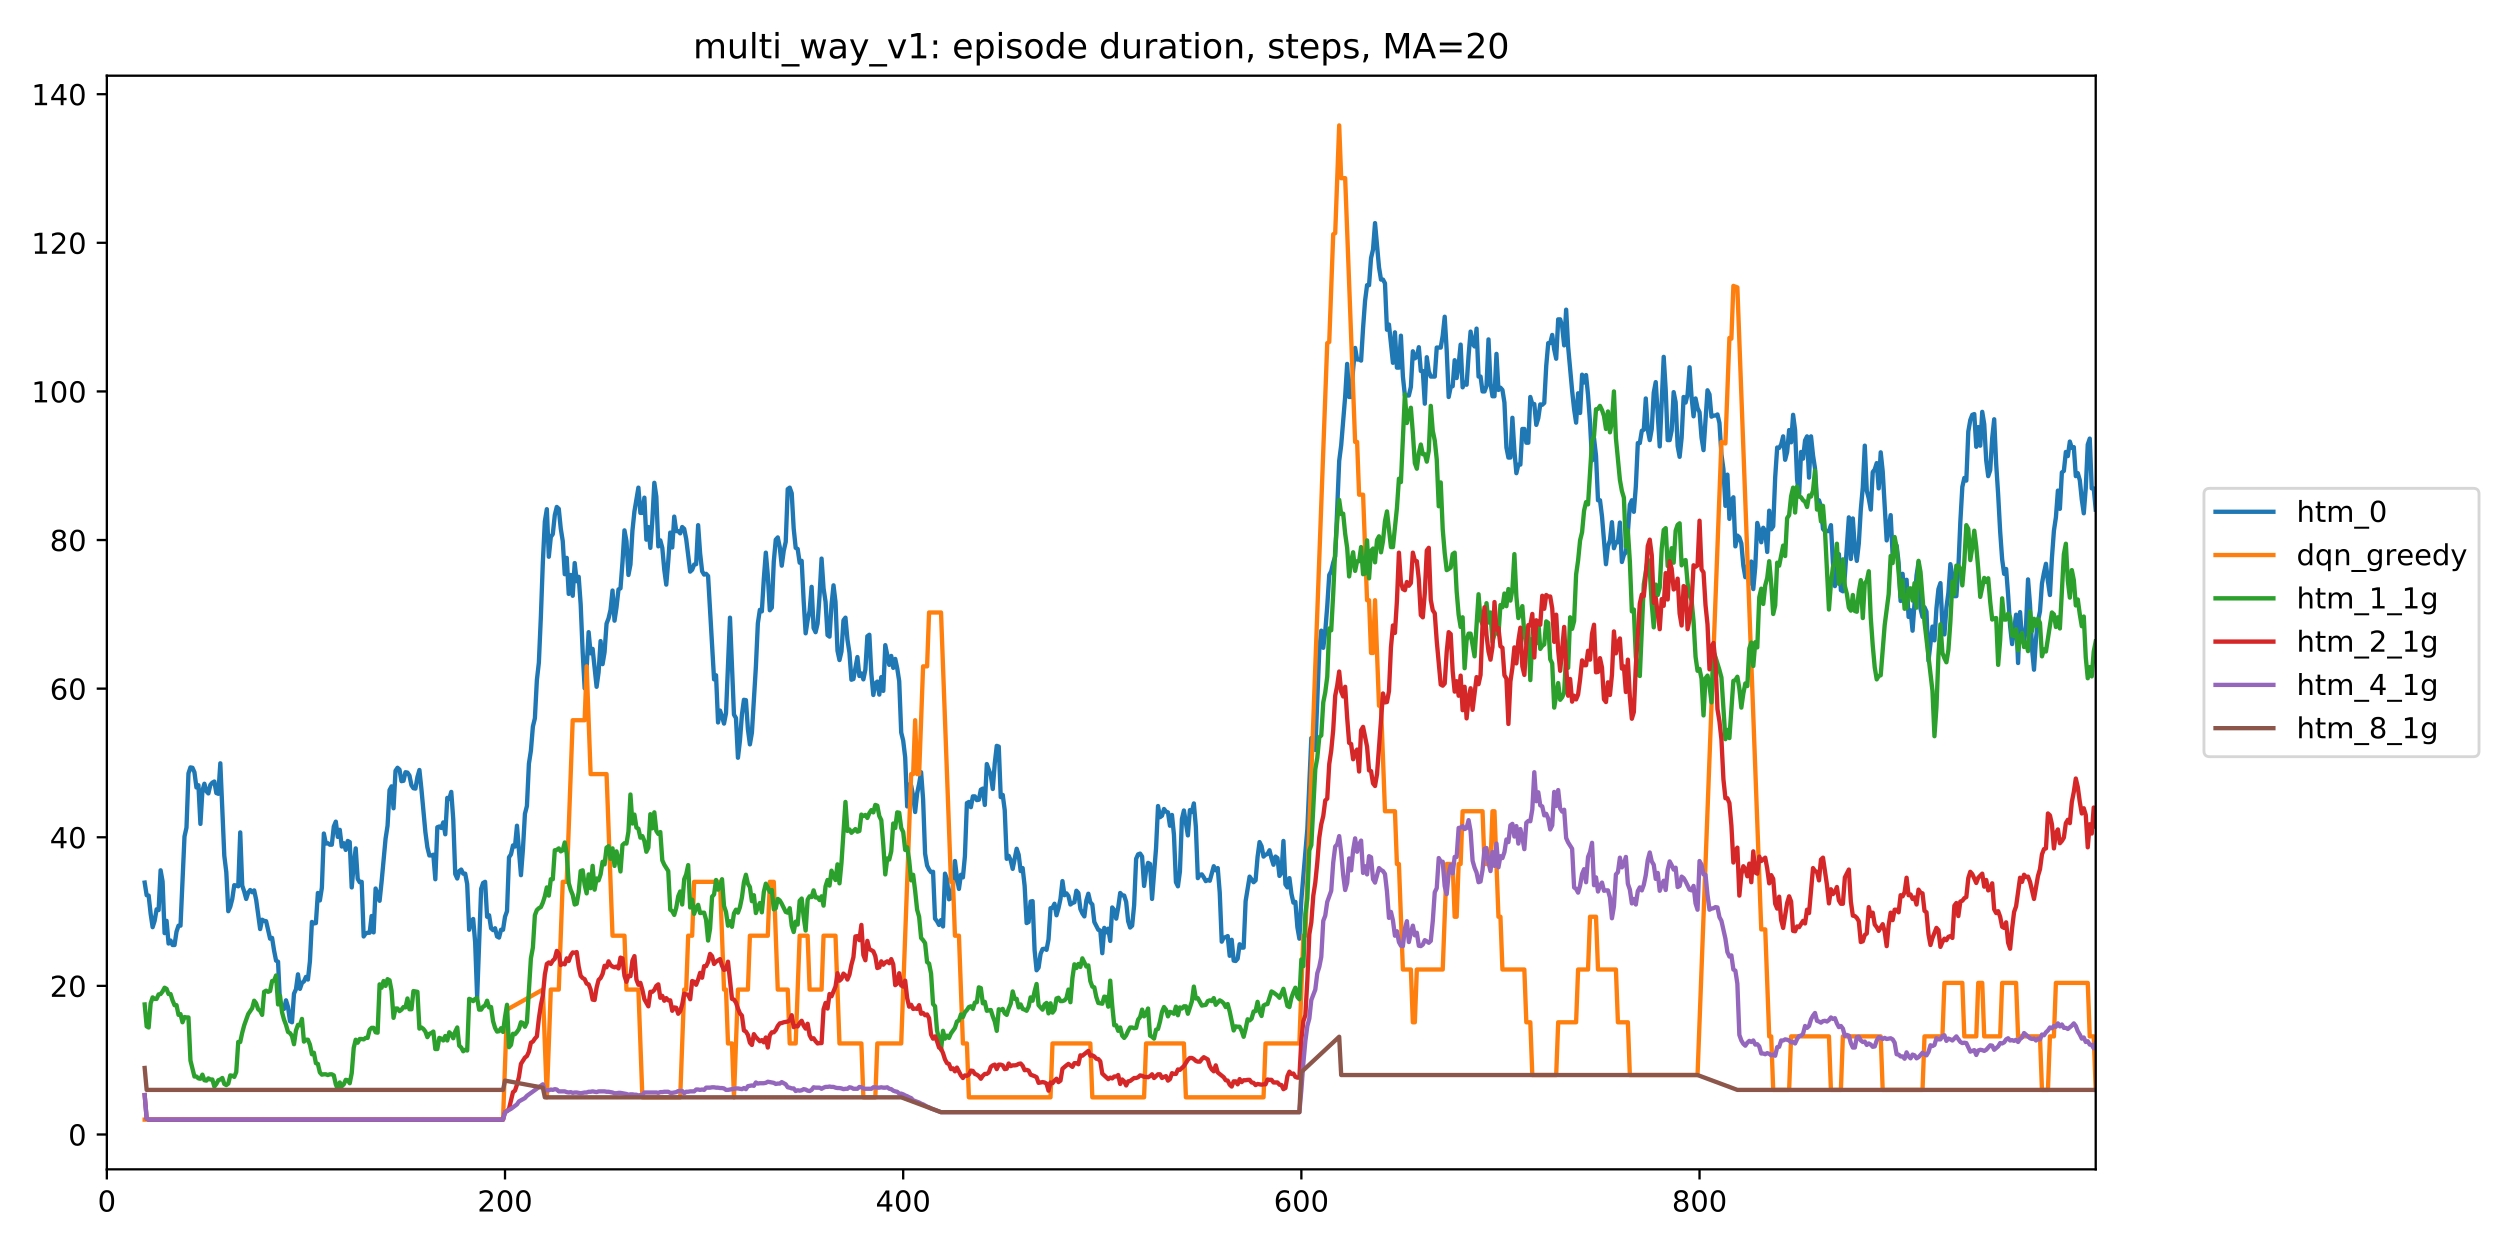 <?xml version="1.0" encoding="utf-8" standalone="no"?>
<!DOCTYPE svg PUBLIC "-//W3C//DTD SVG 1.1//EN"
  "http://www.w3.org/Graphics/SVG/1.1/DTD/svg11.dtd">
<!-- Created with matplotlib (https://matplotlib.org/) -->
<svg height="432pt" version="1.1" viewBox="0 0 864 432" width="864pt" xmlns="http://www.w3.org/2000/svg" xmlns:xlink="http://www.w3.org/1999/xlink">
 <defs>
  <style type="text/css">
*{stroke-linecap:butt;stroke-linejoin:round;}
  </style>
 </defs>
 <g id="figure_1">
  <g id="patch_1">
   <path d="M 0 432 
L 864 432 
L 864 0 
L 0 0 
z
" style="fill:#ffffff;"/>
  </g>
  <g id="axes_1">
   <g id="patch_2">
    <path d="M 36.925 404.12 
L 724.28 404.12 
L 724.28 26.16 
L 36.925 26.16 
z
" style="fill:#ffffff;"/>
   </g>
   <g id="matplotlib.axis_1">
    <g id="xtick_1">
     <g id="line2d_1">
      <defs>
       <path d="M 0 0 
L 0 3.5 
" id="m5d6afee211" style="stroke:#000000;stroke-width:0.8;"/>
      </defs>
      <g>
       <use style="stroke:#000000;stroke-width:0.8;" x="36.925" xlink:href="#m5d6afee211" y="404.12"/>
      </g>
     </g>
     <g id="text_1">
      <!-- 0 -->
      <defs>
       <path d="M 31.781 66.406 
Q 24.172 66.406 20.328 58.906 
Q 16.5 51.422 16.5 36.375 
Q 16.5 21.391 20.328 13.891 
Q 24.172 6.391 31.781 6.391 
Q 39.453 6.391 43.281 13.891 
Q 47.125 21.391 47.125 36.375 
Q 47.125 51.422 43.281 58.906 
Q 39.453 66.406 31.781 66.406 
z
M 31.781 74.219 
Q 44.047 74.219 50.516 64.516 
Q 56.984 54.828 56.984 36.375 
Q 56.984 17.969 50.516 8.266 
Q 44.047 -1.422 31.781 -1.422 
Q 19.531 -1.422 13.062 8.266 
Q 6.594 17.969 6.594 36.375 
Q 6.594 54.828 13.062 64.516 
Q 19.531 74.219 31.781 74.219 
z
" id="DejaVuSans-48"/>
      </defs>
      <g transform="translate(33.744 418.718)scale(0.1 -0.1)">
       <use xlink:href="#DejaVuSans-48"/>
      </g>
     </g>
    </g>
    <g id="xtick_2">
     <g id="line2d_2">
      <g>
       <use style="stroke:#000000;stroke-width:0.8;" x="174.534" xlink:href="#m5d6afee211" y="404.12"/>
      </g>
     </g>
     <g id="text_2">
      <!-- 200 -->
      <defs>
       <path d="M 19.188 8.297 
L 53.609 8.297 
L 53.609 0 
L 7.328 0 
L 7.328 8.297 
Q 12.938 14.109 22.625 23.891 
Q 32.328 33.688 34.812 36.531 
Q 39.547 41.844 41.422 45.531 
Q 43.312 49.219 43.312 52.781 
Q 43.312 58.594 39.234 62.25 
Q 35.156 65.922 28.609 65.922 
Q 23.969 65.922 18.812 64.312 
Q 13.672 62.703 7.812 59.422 
L 7.812 69.391 
Q 13.766 71.781 18.938 73 
Q 24.125 74.219 28.422 74.219 
Q 39.75 74.219 46.484 68.547 
Q 53.219 62.891 53.219 53.422 
Q 53.219 48.922 51.531 44.891 
Q 49.859 40.875 45.406 35.406 
Q 44.188 33.984 37.641 27.219 
Q 31.109 20.453 19.188 8.297 
z
" id="DejaVuSans-50"/>
      </defs>
      <g transform="translate(164.99 418.718)scale(0.1 -0.1)">
       <use xlink:href="#DejaVuSans-50"/>
       <use x="63.623" xlink:href="#DejaVuSans-48"/>
       <use x="127.246" xlink:href="#DejaVuSans-48"/>
      </g>
     </g>
    </g>
    <g id="xtick_3">
     <g id="line2d_3">
      <g>
       <use style="stroke:#000000;stroke-width:0.8;" x="312.142" xlink:href="#m5d6afee211" y="404.12"/>
      </g>
     </g>
     <g id="text_3">
      <!-- 400 -->
      <defs>
       <path d="M 37.797 64.312 
L 12.891 25.391 
L 37.797 25.391 
z
M 35.203 72.906 
L 47.609 72.906 
L 47.609 25.391 
L 58.016 25.391 
L 58.016 17.188 
L 47.609 17.188 
L 47.609 0 
L 37.797 0 
L 37.797 17.188 
L 4.891 17.188 
L 4.891 26.703 
z
" id="DejaVuSans-52"/>
      </defs>
      <g transform="translate(302.598 418.718)scale(0.1 -0.1)">
       <use xlink:href="#DejaVuSans-52"/>
       <use x="63.623" xlink:href="#DejaVuSans-48"/>
       <use x="127.246" xlink:href="#DejaVuSans-48"/>
      </g>
     </g>
    </g>
    <g id="xtick_4">
     <g id="line2d_4">
      <g>
       <use style="stroke:#000000;stroke-width:0.8;" x="449.751" xlink:href="#m5d6afee211" y="404.12"/>
      </g>
     </g>
     <g id="text_4">
      <!-- 600 -->
      <defs>
       <path d="M 33.016 40.375 
Q 26.375 40.375 22.484 35.828 
Q 18.609 31.297 18.609 23.391 
Q 18.609 15.531 22.484 10.953 
Q 26.375 6.391 33.016 6.391 
Q 39.656 6.391 43.531 10.953 
Q 47.406 15.531 47.406 23.391 
Q 47.406 31.297 43.531 35.828 
Q 39.656 40.375 33.016 40.375 
z
M 52.594 71.297 
L 52.594 62.312 
Q 48.875 64.062 45.094 64.984 
Q 41.312 65.922 37.594 65.922 
Q 27.828 65.922 22.672 59.328 
Q 17.531 52.734 16.797 39.406 
Q 19.672 43.656 24.016 45.922 
Q 28.375 48.188 33.594 48.188 
Q 44.578 48.188 50.953 41.516 
Q 57.328 34.859 57.328 23.391 
Q 57.328 12.156 50.688 5.359 
Q 44.047 -1.422 33.016 -1.422 
Q 20.359 -1.422 13.672 8.266 
Q 6.984 17.969 6.984 36.375 
Q 6.984 53.656 15.188 63.938 
Q 23.391 74.219 37.203 74.219 
Q 40.922 74.219 44.703 73.484 
Q 48.484 72.75 52.594 71.297 
z
" id="DejaVuSans-54"/>
      </defs>
      <g transform="translate(440.207 418.718)scale(0.1 -0.1)">
       <use xlink:href="#DejaVuSans-54"/>
       <use x="63.623" xlink:href="#DejaVuSans-48"/>
       <use x="127.246" xlink:href="#DejaVuSans-48"/>
      </g>
     </g>
    </g>
    <g id="xtick_5">
     <g id="line2d_5">
      <g>
       <use style="stroke:#000000;stroke-width:0.8;" x="587.359" xlink:href="#m5d6afee211" y="404.12"/>
      </g>
     </g>
     <g id="text_5">
      <!-- 800 -->
      <defs>
       <path d="M 31.781 34.625 
Q 24.75 34.625 20.719 30.859 
Q 16.703 27.094 16.703 20.516 
Q 16.703 13.922 20.719 10.156 
Q 24.75 6.391 31.781 6.391 
Q 38.812 6.391 42.859 10.172 
Q 46.922 13.969 46.922 20.516 
Q 46.922 27.094 42.891 30.859 
Q 38.875 34.625 31.781 34.625 
z
M 21.922 38.812 
Q 15.578 40.375 12.031 44.719 
Q 8.5 49.078 8.5 55.328 
Q 8.5 64.062 14.719 69.141 
Q 20.953 74.219 31.781 74.219 
Q 42.672 74.219 48.875 69.141 
Q 55.078 64.062 55.078 55.328 
Q 55.078 49.078 51.531 44.719 
Q 48 40.375 41.703 38.812 
Q 48.828 37.156 52.797 32.312 
Q 56.781 27.484 56.781 20.516 
Q 56.781 9.906 50.312 4.234 
Q 43.844 -1.422 31.781 -1.422 
Q 19.734 -1.422 13.25 4.234 
Q 6.781 9.906 6.781 20.516 
Q 6.781 27.484 10.781 32.312 
Q 14.797 37.156 21.922 38.812 
z
M 18.312 54.391 
Q 18.312 48.734 21.844 45.562 
Q 25.391 42.391 31.781 42.391 
Q 38.141 42.391 41.719 45.562 
Q 45.312 48.734 45.312 54.391 
Q 45.312 60.062 41.719 63.234 
Q 38.141 66.406 31.781 66.406 
Q 25.391 66.406 21.844 63.234 
Q 18.312 60.062 18.312 54.391 
z
" id="DejaVuSans-56"/>
      </defs>
      <g transform="translate(577.816 418.718)scale(0.1 -0.1)">
       <use xlink:href="#DejaVuSans-56"/>
       <use x="63.623" xlink:href="#DejaVuSans-48"/>
       <use x="127.246" xlink:href="#DejaVuSans-48"/>
      </g>
     </g>
    </g>
   </g>
   <g id="matplotlib.axis_2">
    <g id="ytick_1">
     <g id="line2d_6">
      <defs>
       <path d="M 0 0 
L -3.5 0 
" id="m8899633b6e" style="stroke:#000000;stroke-width:0.8;"/>
      </defs>
      <g>
       <use style="stroke:#000000;stroke-width:0.8;" x="36.925" xlink:href="#m8899633b6e" y="392.076"/>
      </g>
     </g>
     <g id="text_6">
      <!-- 0 -->
      <g transform="translate(23.562 395.875)scale(0.1 -0.1)">
       <use xlink:href="#DejaVuSans-48"/>
      </g>
     </g>
    </g>
    <g id="ytick_2">
     <g id="line2d_7">
      <g>
       <use style="stroke:#000000;stroke-width:0.8;" x="36.925" xlink:href="#m8899633b6e" y="340.716"/>
      </g>
     </g>
     <g id="text_7">
      <!-- 20 -->
      <g transform="translate(17.2 344.515)scale(0.1 -0.1)">
       <use xlink:href="#DejaVuSans-50"/>
       <use x="63.623" xlink:href="#DejaVuSans-48"/>
      </g>
     </g>
    </g>
    <g id="ytick_3">
     <g id="line2d_8">
      <g>
       <use style="stroke:#000000;stroke-width:0.8;" x="36.925" xlink:href="#m8899633b6e" y="289.356"/>
      </g>
     </g>
     <g id="text_8">
      <!-- 40 -->
      <g transform="translate(17.2 293.155)scale(0.1 -0.1)">
       <use xlink:href="#DejaVuSans-52"/>
       <use x="63.623" xlink:href="#DejaVuSans-48"/>
      </g>
     </g>
    </g>
    <g id="ytick_4">
     <g id="line2d_9">
      <g>
       <use style="stroke:#000000;stroke-width:0.8;" x="36.925" xlink:href="#m8899633b6e" y="237.995"/>
      </g>
     </g>
     <g id="text_9">
      <!-- 60 -->
      <g transform="translate(17.2 241.795)scale(0.1 -0.1)">
       <use xlink:href="#DejaVuSans-54"/>
       <use x="63.623" xlink:href="#DejaVuSans-48"/>
      </g>
     </g>
    </g>
    <g id="ytick_5">
     <g id="line2d_10">
      <g>
       <use style="stroke:#000000;stroke-width:0.8;" x="36.925" xlink:href="#m8899633b6e" y="186.635"/>
      </g>
     </g>
     <g id="text_10">
      <!-- 80 -->
      <g transform="translate(17.2 190.434)scale(0.1 -0.1)">
       <use xlink:href="#DejaVuSans-56"/>
       <use x="63.623" xlink:href="#DejaVuSans-48"/>
      </g>
     </g>
    </g>
    <g id="ytick_6">
     <g id="line2d_11">
      <g>
       <use style="stroke:#000000;stroke-width:0.8;" x="36.925" xlink:href="#m8899633b6e" y="135.275"/>
      </g>
     </g>
     <g id="text_11">
      <!-- 100 -->
      <defs>
       <path d="M 12.406 8.297 
L 28.516 8.297 
L 28.516 63.922 
L 10.984 60.406 
L 10.984 69.391 
L 28.422 72.906 
L 38.281 72.906 
L 38.281 8.297 
L 54.391 8.297 
L 54.391 0 
L 12.406 0 
z
" id="DejaVuSans-49"/>
      </defs>
      <g transform="translate(10.838 139.074)scale(0.1 -0.1)">
       <use xlink:href="#DejaVuSans-49"/>
       <use x="63.623" xlink:href="#DejaVuSans-48"/>
       <use x="127.246" xlink:href="#DejaVuSans-48"/>
      </g>
     </g>
    </g>
    <g id="ytick_7">
     <g id="line2d_12">
      <g>
       <use style="stroke:#000000;stroke-width:0.8;" x="36.925" xlink:href="#m8899633b6e" y="83.915"/>
      </g>
     </g>
     <g id="text_12">
      <!-- 120 -->
      <g transform="translate(10.838 87.714)scale(0.1 -0.1)">
       <use xlink:href="#DejaVuSans-49"/>
       <use x="63.623" xlink:href="#DejaVuSans-50"/>
       <use x="127.246" xlink:href="#DejaVuSans-48"/>
      </g>
     </g>
    </g>
    <g id="ytick_8">
     <g id="line2d_13">
      <g>
       <use style="stroke:#000000;stroke-width:0.8;" x="36.925" xlink:href="#m8899633b6e" y="32.554"/>
      </g>
     </g>
     <g id="text_13">
      <!-- 140 -->
      <g transform="translate(10.838 36.354)scale(0.1 -0.1)">
       <use xlink:href="#DejaVuSans-49"/>
       <use x="63.623" xlink:href="#DejaVuSans-52"/>
       <use x="127.246" xlink:href="#DejaVuSans-48"/>
      </g>
     </g>
    </g>
   </g>
   <g id="line2d_14">
    <path clip-path="url(#pdc55916356)" d="M 49.998 305.02 
L 50.686 309.386 
L 51.374 309.514 
L 52.062 315.806 
L 52.75 320.428 
L 53.438 318.246 
L 54.126 314.265 
L 54.814 314.522 
L 55.502 300.783 
L 56.19 304.635 
L 56.878 322.483 
L 57.566 318.246 
L 58.254 326.078 
L 58.942 325.051 
L 59.63 326.592 
L 60.318 326.592 
L 61.007 321.969 
L 61.695 319.915 
L 62.383 319.915 
L 63.759 289.099 
L 64.447 286.017 
L 65.135 267.271 
L 65.823 265.216 
L 66.511 265.345 
L 67.199 266.885 
L 67.887 272.15 
L 68.575 271.379 
L 69.263 284.733 
L 69.951 273.305 
L 70.639 270.866 
L 71.327 273.434 
L 72.015 274.204 
L 72.703 271.251 
L 73.391 270.481 
L 74.079 270.095 
L 74.767 274.076 
L 75.455 274.333 
L 76.143 263.804 
L 77.52 295.776 
L 78.208 301.425 
L 78.896 314.907 
L 79.584 313.366 
L 80.272 310.67 
L 80.96 305.919 
L 81.648 306.048 
L 82.336 306.304 
L 83.024 287.686 
L 83.712 306.048 
L 84.4 308.102 
L 85.088 310.67 
L 85.776 308.487 
L 86.464 307.588 
L 87.152 308.359 
L 87.84 307.717 
L 88.528 310.927 
L 89.904 321.07 
L 90.592 317.86 
L 91.28 318.246 
L 91.968 318.374 
L 93.345 324.409 
L 94.033 324.152 
L 94.721 328.518 
L 95.409 331.985 
L 96.097 332.37 
L 96.785 347.007 
L 97.473 347.393 
L 98.161 348.677 
L 98.849 345.723 
L 99.537 348.035 
L 100.225 352.914 
L 100.913 353.299 
L 101.601 343.412 
L 102.289 341.871 
L 102.977 336.735 
L 103.665 341.743 
L 104.353 339.689 
L 105.041 339.175 
L 105.729 337.634 
L 106.417 338.533 
L 107.105 332.241 
L 107.793 318.631 
L 108.481 319.144 
L 109.17 319.016 
L 109.858 308.616 
L 110.546 311.184 
L 111.234 306.818 
L 111.922 288.072 
L 112.61 291.538 
L 113.298 291.41 
L 113.986 291.924 
L 114.674 291.924 
L 115.362 285.632 
L 116.05 283.963 
L 116.738 289.227 
L 117.426 286.788 
L 118.114 292.566 
L 118.802 291.41 
L 119.49 293.721 
L 120.178 290.64 
L 120.866 291.025 
L 121.554 306.69 
L 122.242 298.986 
L 122.93 293.208 
L 123.618 303.736 
L 124.306 304.892 
L 124.995 304.764 
L 125.683 323.639 
L 126.371 322.611 
L 127.059 322.354 
L 127.747 322.354 
L 128.435 316.576 
L 129.123 322.226 
L 129.811 307.075 
L 131.187 311.312 
L 131.875 304.764 
L 133.251 289.869 
L 133.939 285.375 
L 134.627 273.049 
L 135.315 271.765 
L 136.003 279.34 
L 136.691 266.372 
L 137.379 265.345 
L 138.067 265.987 
L 138.755 269.967 
L 139.443 269.839 
L 140.131 266.885 
L 140.819 267.014 
L 141.508 268.041 
L 142.196 271.379 
L 142.884 272.407 
L 143.572 272.535 
L 144.26 268.555 
L 144.948 266.115 
L 145.636 272.663 
L 147.012 287.558 
L 147.7 292.822 
L 148.388 295.647 
L 149.076 295.647 
L 149.764 295.39 
L 150.452 303.865 
L 151.14 285.889 
L 151.828 285.632 
L 152.516 286.146 
L 153.204 284.22 
L 153.892 288.328 
L 154.58 275.745 
L 155.268 276.13 
L 155.956 273.691 
L 156.644 283.192 
L 157.333 302.067 
L 158.021 303.608 
L 158.709 301.04 
L 159.397 300.526 
L 160.085 301.939 
L 160.773 301.939 
L 161.461 305.534 
L 162.149 321.327 
L 162.837 318.374 
L 163.525 317.604 
L 164.213 325.693 
L 164.901 344.696 
L 166.277 307.203 
L 166.965 305.149 
L 167.653 304.764 
L 168.341 316.833 
L 169.029 316.32 
L 169.717 320.814 
L 170.405 321.456 
L 171.093 320.814 
L 171.781 323.639 
L 172.469 324.024 
L 173.158 321.327 
L 173.846 321.327 
L 174.534 316.833 
L 175.222 314.907 
L 175.91 296.289 
L 176.598 295.262 
L 177.286 292.18 
L 177.974 292.566 
L 178.662 285.375 
L 180.038 302.452 
L 180.726 293.464 
L 181.414 281.266 
L 182.102 278.57 
L 182.79 263.932 
L 183.478 259.438 
L 184.166 251.092 
L 184.854 248.267 
L 185.542 235.042 
L 186.23 229.007 
L 186.918 213.214 
L 187.606 194.339 
L 188.294 180.215 
L 188.983 175.978 
L 189.671 192.413 
L 190.359 185.608 
L 191.047 184.581 
L 191.735 178.032 
L 192.423 175.207 
L 193.111 175.849 
L 193.799 182.655 
L 194.487 187.02 
L 195.175 198.448 
L 195.863 192.798 
L 196.551 205.253 
L 197.239 198.705 
L 197.927 205.895 
L 198.615 194.596 
L 199.303 200.888 
L 199.991 199.347 
L 200.679 208.848 
L 201.367 225.284 
L 202.055 237.867 
L 202.743 230.933 
L 203.431 218.478 
L 204.119 225.797 
L 204.808 224.256 
L 206.184 237.353 
L 206.872 232.346 
L 207.56 221.56 
L 208.248 229.521 
L 208.936 225.412 
L 209.624 215.525 
L 210.312 213.728 
L 211 210.774 
L 211.688 204.098 
L 212.376 214.498 
L 213.064 209.876 
L 213.752 203.712 
L 214.44 203.327 
L 215.128 194.339 
L 215.816 183.297 
L 216.504 187.02 
L 217.192 198.705 
L 217.88 195.11 
L 218.568 183.425 
L 219.256 176.748 
L 220.632 168.531 
L 221.321 177.262 
L 222.009 177.262 
L 222.697 171.997 
L 223.385 186.507 
L 224.073 182.141 
L 224.761 189.331 
L 225.449 179.701 
L 226.137 166.861 
L 226.825 171.612 
L 227.513 188.818 
L 228.201 186.763 
L 228.889 189.331 
L 229.577 196.907 
L 230.265 202.043 
L 230.953 193.826 
L 231.641 184.067 
L 232.329 189.203 
L 233.017 178.546 
L 233.705 183.553 
L 234.393 183.553 
L 235.081 184.324 
L 235.769 182.141 
L 236.457 182.783 
L 237.146 186.25 
L 238.522 197.549 
L 239.21 196.907 
L 239.898 195.11 
L 240.586 194.981 
L 241.274 181.499 
L 241.962 191.257 
L 242.65 197.421 
L 243.338 198.576 
L 244.026 198.32 
L 244.714 199.09 
L 246.778 234.785 
L 247.466 233.373 
L 248.154 249.68 
L 248.842 245.571 
L 249.53 247.625 
L 250.218 250.065 
L 250.906 246.47 
L 252.282 213.471 
L 253.659 246.983 
L 254.347 248.139 
L 255.035 261.878 
L 255.723 255.971 
L 256.411 246.983 
L 257.099 241.847 
L 257.787 241.976 
L 258.475 251.991 
L 259.163 257.255 
L 259.851 253.275 
L 261.227 230.548 
L 261.915 215.397 
L 262.603 210.774 
L 263.291 211.288 
L 263.979 199.989 
L 264.667 191.001 
L 265.355 198.833 
L 266.043 210.903 
L 266.731 210.004 
L 267.419 194.082 
L 268.107 186.507 
L 268.796 185.736 
L 269.484 189.075 
L 270.172 195.495 
L 270.86 190.359 
L 271.548 187.277 
L 272.236 169.044 
L 272.924 168.531 
L 273.612 170.457 
L 274.3 182.655 
L 274.988 189.331 
L 275.676 189.717 
L 276.364 194.468 
L 277.052 193.826 
L 277.74 207.564 
L 278.428 218.864 
L 279.116 214.37 
L 279.804 211.16 
L 280.492 202.814 
L 281.18 217.066 
L 281.868 218.478 
L 282.556 215.525 
L 283.244 205.767 
L 283.932 193.055 
L 284.62 203.327 
L 285.309 207.95 
L 285.997 219.506 
L 286.685 220.019 
L 287.373 208.977 
L 288.061 202.3 
L 288.749 208.078 
L 289.437 224.898 
L 290.125 228.108 
L 290.813 225.155 
L 291.501 214.37 
L 292.189 213.471 
L 292.877 221.046 
L 293.565 225.54 
L 294.253 234.914 
L 294.941 234.657 
L 296.317 227.081 
L 297.005 233.63 
L 297.693 232.731 
L 298.381 234.785 
L 299.069 231.447 
L 299.757 219.891 
L 300.445 219.377 
L 301.134 232.859 
L 301.822 240.178 
L 302.51 236.198 
L 303.198 235.556 
L 303.886 240.05 
L 304.574 234.015 
L 305.262 238.766 
L 305.95 222.972 
L 307.326 229.778 
L 308.014 226.696 
L 308.702 230.805 
L 309.39 227.723 
L 310.078 230.933 
L 310.766 235.427 
L 311.454 253.147 
L 312.142 255.971 
L 312.83 261.749 
L 313.518 278.698 
L 314.206 271.123 
L 314.894 271.508 
L 315.582 275.103 
L 316.27 280.624 
L 316.959 274.204 
L 317.647 270.866 
L 318.335 266.885 
L 319.023 276.259 
L 319.711 295.005 
L 320.399 299.114 
L 321.087 300.526 
L 321.775 301.425 
L 322.463 301.297 
L 323.151 317.475 
L 323.839 318.374 
L 324.527 319.658 
L 325.215 317.989 
L 325.903 320.172 
L 326.591 301.939 
L 327.279 303.865 
L 327.967 310.798 
L 328.655 310.413 
L 329.343 306.048 
L 330.031 297.573 
L 330.719 303.351 
L 331.407 307.203 
L 332.095 302.324 
L 332.784 303.223 
L 333.472 295.904 
L 334.16 277.543 
L 334.848 277.157 
L 335.536 278.955 
L 336.224 275.231 
L 336.912 275.231 
L 337.6 276.515 
L 338.288 276.387 
L 338.976 272.92 
L 339.664 272.535 
L 340.352 278.185 
L 341.04 264.061 
L 342.416 267.913 
L 343.104 272.663 
L 343.792 263.804 
L 344.48 257.769 
L 345.168 258.026 
L 345.856 275.488 
L 346.544 274.718 
L 347.232 279.982 
L 347.92 296.803 
L 348.608 295.776 
L 349.297 297.316 
L 349.985 300.27 
L 351.361 293.336 
L 352.049 295.39 
L 352.737 301.04 
L 353.425 300.013 
L 354.113 306.176 
L 354.801 319.016 
L 355.489 318.631 
L 356.177 311.569 
L 356.865 311.44 
L 357.553 328.389 
L 358.241 335.323 
L 358.929 334.424 
L 359.617 329.673 
L 360.305 328.004 
L 360.993 327.876 
L 361.681 328.261 
L 362.369 324.666 
L 363.057 313.88 
L 363.745 313.752 
L 364.433 312.339 
L 365.122 316.32 
L 365.81 313.88 
L 366.498 310.67 
L 367.186 304.507 
L 367.874 309.386 
L 368.562 308.744 
L 369.25 309.643 
L 369.938 312.596 
L 370.626 312.082 
L 371.314 311.826 
L 372.002 307.845 
L 372.69 308.616 
L 373.378 314.137 
L 374.066 315.678 
L 374.754 316.705 
L 375.442 311.184 
L 376.13 308.872 
L 376.818 311.826 
L 377.506 312.596 
L 378.194 318.631 
L 379.57 321.327 
L 380.258 321.584 
L 380.947 329.417 
L 381.635 320.685 
L 382.323 322.226 
L 383.011 320.942 
L 383.699 325.179 
L 384.387 313.623 
L 385.075 314.522 
L 385.763 317.475 
L 386.451 313.623 
L 387.139 308.616 
L 387.827 309.386 
L 388.515 309.514 
L 389.203 311.697 
L 389.891 318.374 
L 390.579 320.557 
L 391.267 319.915 
L 391.955 312.853 
L 392.643 296.803 
L 393.331 295.262 
L 394.019 295.005 
L 394.707 296.032 
L 395.395 306.176 
L 396.083 301.04 
L 396.772 298.215 
L 397.46 298.6 
L 398.148 310.67 
L 399.524 293.208 
L 400.212 278.57 
L 400.9 282.422 
L 401.588 281.908 
L 402.276 279.597 
L 402.964 280.496 
L 403.652 280.753 
L 404.34 285.375 
L 405.028 281.652 
L 405.716 288.457 
L 406.404 304.892 
L 407.092 306.304 
L 407.78 301.168 
L 408.468 283.064 
L 409.156 280.111 
L 410.532 288.714 
L 411.22 279.982 
L 411.908 280.624 
L 412.597 277.671 
L 413.285 285.76 
L 413.973 303.48 
L 414.661 302.324 
L 415.349 302.196 
L 416.037 303.223 
L 416.725 304.507 
L 417.413 304.122 
L 418.101 304.378 
L 419.477 299.371 
L 420.165 300.783 
L 420.853 300.013 
L 421.541 308.487 
L 422.229 325.436 
L 422.917 324.024 
L 423.605 323.895 
L 424.293 323.51 
L 424.981 330.315 
L 425.669 324.794 
L 426.357 331.985 
L 427.045 332.113 
L 427.733 331.343 
L 428.421 326.335 
L 429.11 327.491 
L 429.798 327.491 
L 430.486 311.44 
L 431.862 302.966 
L 433.238 304.892 
L 433.926 304.25 
L 434.614 296.161 
L 435.302 291.025 
L 435.99 292.437 
L 436.678 296.032 
L 437.366 295.39 
L 438.054 295.134 
L 438.742 293.85 
L 439.43 296.674 
L 440.118 298.857 
L 440.806 296.032 
L 441.494 296.546 
L 442.182 302.709 
L 442.87 301.682 
L 443.558 290.64 
L 444.246 305.662 
L 444.935 306.69 
L 445.623 303.48 
L 446.311 308.872 
L 446.999 311.954 
L 447.687 311.697 
L 448.375 320.428 
L 449.063 324.409 
L 449.751 310.927 
L 451.815 286.531 
L 453.191 255.073 
L 453.879 254.944 
L 454.567 259.181 
L 455.943 224.642 
L 456.631 217.965 
L 457.319 223.871 
L 458.007 218.222 
L 458.695 209.49 
L 459.383 198.705 
L 460.071 197.421 
L 460.76 194.468 
L 461.448 192.285 
L 462.824 159.286 
L 463.512 153.893 
L 464.888 137.072 
L 465.576 125.773 
L 466.264 137.201 
L 466.952 137.201 
L 467.64 127.571 
L 468.328 120.252 
L 469.016 124.232 
L 469.704 124.232 
L 470.392 124.618 
L 471.08 113.318 
L 471.768 103.945 
L 472.456 98.552 
L 473.144 98.552 
L 473.832 89.179 
L 474.52 86.226 
L 475.208 77.109 
L 476.585 92.389 
L 477.273 96.626 
L 477.961 96.626 
L 478.649 97.91 
L 479.337 113.96 
L 480.025 112.163 
L 481.401 125.388 
L 482.089 114.859 
L 482.777 127.057 
L 483.465 127.057 
L 484.153 116.015 
L 484.841 130.139 
L 485.529 136.687 
L 486.905 136.687 
L 487.593 133.734 
L 488.281 121.408 
L 488.969 123.847 
L 489.657 123.334 
L 490.345 119.995 
L 491.033 128.213 
L 491.721 128.213 
L 492.409 139.512 
L 493.098 123.462 
L 493.786 128.341 
L 494.474 130.139 
L 495.85 130.139 
L 496.538 120.124 
L 497.914 120.124 
L 498.602 116.015 
L 499.29 109.466 
L 499.978 121.151 
L 500.666 137.201 
L 501.354 133.734 
L 502.042 133.477 
L 502.73 124.489 
L 503.418 130.652 
L 504.106 126.03 
L 504.794 119.096 
L 505.482 133.862 
L 506.17 132.193 
L 506.858 132.964 
L 507.546 122.82 
L 508.234 114.602 
L 508.923 118.84 
L 509.611 119.738 
L 510.299 113.575 
L 510.987 130.139 
L 511.675 130.139 
L 512.363 135.275 
L 513.051 135.275 
L 513.739 133.349 
L 514.427 117.299 
L 515.115 132.578 
L 515.803 136.944 
L 516.491 136.944 
L 517.179 122.306 
L 517.867 134.761 
L 518.555 133.991 
L 519.243 134.761 
L 519.931 139.127 
L 520.619 154.663 
L 521.307 158.13 
L 521.995 158.13 
L 522.683 144.391 
L 523.371 155.819 
L 524.059 163.523 
L 524.748 160.57 
L 525.436 160.57 
L 526.124 148.243 
L 526.812 148.243 
L 527.5 152.994 
L 528.188 152.994 
L 528.876 137.201 
L 529.564 139.64 
L 530.252 139.64 
L 530.94 146.831 
L 531.628 144.52 
L 532.316 139.769 
L 533.004 139.897 
L 533.692 139.255 
L 534.38 126.415 
L 535.068 118.583 
L 535.756 118.583 
L 536.444 115.758 
L 537.132 120.766 
L 537.82 123.976 
L 538.508 110.365 
L 539.196 110.365 
L 539.884 112.805 
L 540.573 119.353 
L 541.261 107.027 
L 541.949 119.867 
L 543.325 135.018 
L 544.013 141.438 
L 544.701 146.06 
L 545.389 135.917 
L 546.077 142.722 
L 546.765 129.497 
L 547.453 132.193 
L 548.141 129.625 
L 548.829 136.559 
L 549.517 146.06 
L 550.205 159.157 
L 550.893 151.453 
L 551.581 157.488 
L 552.269 172.896 
L 552.957 172.896 
L 553.645 178.417 
L 555.021 194.981 
L 555.709 188.818 
L 556.397 186.763 
L 557.086 180.472 
L 557.774 189.46 
L 558.462 187.405 
L 559.15 187.405 
L 559.838 180.6 
L 560.526 194.211 
L 561.214 191.771 
L 561.902 190.872 
L 562.59 183.939 
L 563.278 174.437 
L 563.966 172.896 
L 564.654 176.877 
L 565.342 168.145 
L 566.03 153.123 
L 566.718 153.123 
L 567.406 148.885 
L 568.094 148.5 
L 568.782 137.714 
L 569.47 148.5 
L 570.158 152.095 
L 570.846 148.243 
L 571.534 135.66 
L 572.222 132.065 
L 573.599 154.278 
L 574.975 123.334 
L 575.663 134.633 
L 576.351 152.095 
L 577.039 152.095 
L 577.727 148.757 
L 578.415 135.532 
L 579.103 138.998 
L 579.791 154.15 
L 580.479 157.873 
L 581.167 151.325 
L 581.855 137.201 
L 582.543 139.127 
L 583.231 136.302 
L 583.919 126.929 
L 584.607 137.201 
L 585.295 143.878 
L 585.983 137.714 
L 586.671 141.053 
L 587.359 142.465 
L 588.047 151.197 
L 588.736 155.562 
L 590.112 134.89 
L 590.8 136.302 
L 591.488 144.006 
L 592.176 143.621 
L 592.864 143.621 
L 593.552 143.236 
L 594.24 146.189 
L 594.928 157.103 
L 595.616 162.111 
L 596.304 174.822 
L 596.992 164.037 
L 597.68 179.316 
L 598.368 172.896 
L 599.056 171.869 
L 599.744 188.818 
L 600.432 185.094 
L 601.12 185.736 
L 601.808 187.791 
L 602.496 195.495 
L 603.184 199.475 
L 603.872 195.623 
L 604.561 201.786 
L 605.249 194.082 
L 605.937 203.584 
L 606.625 195.88 
L 607.313 180.729 
L 608.001 183.297 
L 608.689 187.405 
L 609.377 182.398 
L 610.065 183.553 
L 610.753 190.744 
L 611.441 176.491 
L 612.129 182.911 
L 612.817 181.884 
L 613.505 164.935 
L 614.193 154.663 
L 614.881 154.792 
L 615.569 153.636 
L 616.257 150.811 
L 616.945 158.901 
L 617.633 156.204 
L 618.321 148.628 
L 619.009 152.866 
L 619.697 143.364 
L 620.386 148.628 
L 621.074 165.706 
L 621.762 171.227 
L 622.45 156.204 
L 623.138 158.515 
L 623.826 152.224 
L 624.514 150.811 
L 625.202 165.064 
L 625.89 150.811 
L 626.578 157.36 
L 627.266 161.854 
L 627.954 173.025 
L 628.642 172.896 
L 629.33 174.951 
L 630.018 182.783 
L 630.706 183.553 
L 632.082 183.553 
L 632.77 181.499 
L 633.458 194.468 
L 634.146 202.557 
L 634.834 197.934 
L 635.522 191.514 
L 636.21 203.969 
L 636.899 204.354 
L 637.587 198.962 
L 638.963 178.803 
L 639.651 193.183 
L 640.339 179.188 
L 641.027 189.46 
L 641.715 193.826 
L 642.403 187.791 
L 643.091 176.106 
L 643.779 168.402 
L 644.467 154.021 
L 645.155 169.558 
L 645.843 172.254 
L 646.531 176.106 
L 647.219 163.138 
L 647.907 162.239 
L 648.595 160.056 
L 649.283 168.787 
L 649.971 156.333 
L 650.659 162.881 
L 652.035 186.763 
L 653.412 178.032 
L 654.1 191.899 
L 654.788 187.405 
L 655.476 188.561 
L 656.164 194.468 
L 656.852 207.693 
L 657.54 198.32 
L 658.228 206.666 
L 658.916 200.374 
L 659.604 213.214 
L 660.292 210.903 
L 660.98 217.965 
L 662.356 198.833 
L 663.044 194.339 
L 663.732 210.389 
L 664.42 213.214 
L 665.108 209.876 
L 665.796 211.416 
L 666.484 228.365 
L 667.86 216.552 
L 668.549 221.303 
L 669.237 210.261 
L 669.925 203.584 
L 670.613 201.53 
L 671.301 216.296 
L 671.989 219.249 
L 672.677 210.004 
L 673.365 204.868 
L 674.053 194.981 
L 674.741 198.962 
L 675.429 206.024 
L 676.117 206.024 
L 676.805 196.394 
L 677.493 180.343 
L 678.181 168.274 
L 678.869 165.192 
L 679.557 166.091 
L 680.245 149.142 
L 680.933 145.162 
L 681.621 143.364 
L 682.309 143.107 
L 682.997 154.407 
L 683.685 147.601 
L 684.374 154.021 
L 685.062 142.337 
L 685.75 146.574 
L 686.438 159.157 
L 687.126 164.55 
L 687.814 162.496 
L 688.502 151.453 
L 689.19 144.905 
L 689.878 160.313 
L 690.566 170.97 
L 691.254 183.682 
L 691.942 193.312 
L 692.63 198.32 
L 693.318 196.65 
L 694.006 205.638 
L 694.694 216.424 
L 695.382 222.587 
L 696.758 212.444 
L 697.446 229.136 
L 698.134 211.545 
L 698.822 221.046 
L 699.51 222.074 
L 700.198 216.039 
L 700.887 200.246 
L 701.575 208.977 
L 702.263 224.128 
L 702.951 231.447 
L 703.639 220.79 
L 704.327 214.626 
L 705.015 211.288 
L 705.703 201.658 
L 706.391 197.934 
L 707.079 194.853 
L 707.767 200.888 
L 708.455 205.638 
L 709.143 192.798 
L 709.831 183.425 
L 710.519 178.803 
L 711.207 169.558 
L 711.895 175.849 
L 712.583 163.266 
L 713.271 162.753 
L 713.959 156.204 
L 714.647 157.617 
L 715.335 152.609 
L 716.023 154.792 
L 716.712 154.535 
L 717.4 164.55 
L 718.088 163.523 
L 718.776 165.963 
L 719.464 172.639 
L 720.152 177.39 
L 720.84 168.659 
L 721.528 153.636 
L 722.216 151.582 
L 722.904 168.787 
L 723.592 168.787 
L 724.28 176.106 
L 724.28 176.106 
" style="fill:none;stroke:#1f77b4;stroke-linecap:square;stroke-width:1.5;"/>
   </g>
   <g id="line2d_15">
    <path clip-path="url(#pdc55916356)" d="M 49.998 386.94 
L 173.846 386.94 
L 175.222 348.933 
L 187.606 342 
L 188.983 379.236 
L 190.359 342 
L 193.111 342 
L 194.487 304.764 
L 195.863 304.764 
L 197.927 248.909 
L 202.055 248.909 
L 202.743 230.291 
L 204.119 267.527 
L 209.624 267.527 
L 211.688 323.382 
L 215.816 323.382 
L 216.504 342 
L 220.632 342 
L 222.009 379.236 
L 235.081 379.236 
L 236.457 342 
L 237.146 342 
L 237.834 323.382 
L 239.21 323.382 
L 239.898 304.764 
L 248.842 304.764 
L 250.218 342 
L 250.906 342 
L 251.594 360.618 
L 252.971 360.618 
L 253.659 379.236 
L 255.035 342 
L 258.475 342 
L 259.163 323.382 
L 265.355 323.382 
L 266.043 304.764 
L 267.419 304.764 
L 268.796 342 
L 272.236 342 
L 272.924 360.618 
L 274.988 360.618 
L 276.364 323.382 
L 279.116 323.382 
L 279.804 342 
L 283.932 342 
L 284.62 323.382 
L 288.749 323.382 
L 290.125 360.618 
L 297.693 360.618 
L 298.381 379.236 
L 302.51 379.236 
L 303.198 360.618 
L 311.454 360.618 
L 314.894 267.527 
L 315.582 267.527 
L 316.27 248.909 
L 316.959 267.527 
L 317.647 267.527 
L 319.023 230.291 
L 320.399 230.291 
L 321.087 211.673 
L 325.215 211.673 
L 328.655 304.764 
L 329.343 304.764 
L 330.031 323.382 
L 331.407 323.382 
L 332.784 360.618 
L 334.16 360.618 
L 334.848 379.236 
L 363.057 379.236 
L 363.745 360.618 
L 376.818 360.618 
L 377.506 379.236 
L 395.395 379.236 
L 396.083 360.618 
L 409.156 360.618 
L 409.844 379.236 
L 436.678 379.236 
L 437.366 360.618 
L 449.063 360.618 
L 450.439 323.382 
L 451.127 323.382 
L 458.695 118.583 
L 459.383 118.198 
L 460.76 80.961 
L 461.448 80.576 
L 462.824 43.34 
L 463.512 61.573 
L 464.888 61.573 
L 468.328 152.737 
L 469.016 152.737 
L 469.704 170.97 
L 471.08 170.97 
L 472.456 207.436 
L 473.144 207.436 
L 473.832 225.669 
L 474.52 225.669 
L 475.208 207.436 
L 476.585 243.902 
L 477.273 243.902 
L 478.649 280.368 
L 482.089 280.368 
L 482.777 298.6 
L 483.465 298.6 
L 484.841 335.066 
L 487.593 335.066 
L 488.281 353.299 
L 488.969 353.299 
L 489.657 335.066 
L 498.602 335.066 
L 499.978 298.6 
L 502.042 298.6 
L 502.73 316.833 
L 503.418 316.833 
L 504.106 298.6 
L 504.794 298.6 
L 505.482 280.368 
L 512.363 280.368 
L 513.051 298.6 
L 515.115 298.6 
L 515.803 280.368 
L 516.491 280.368 
L 517.867 316.833 
L 518.555 316.833 
L 519.243 335.066 
L 526.812 335.066 
L 527.5 353.299 
L 528.876 353.299 
L 529.564 371.532 
L 537.82 371.532 
L 538.508 353.299 
L 544.701 353.299 
L 545.389 335.066 
L 548.829 335.066 
L 549.517 316.833 
L 551.581 316.833 
L 552.269 335.066 
L 558.462 335.066 
L 559.15 353.299 
L 562.59 353.299 
L 563.278 371.532 
L 586.671 371.532 
L 594.928 152.737 
L 596.304 153.251 
L 597.68 116.785 
L 598.368 117.042 
L 599.056 98.809 
L 600.432 99.323 
L 608.689 321.199 
L 610.065 321.199 
L 611.441 358.178 
L 612.129 358.178 
L 612.817 376.668 
L 618.321 376.668 
L 619.009 358.178 
L 632.082 358.178 
L 632.77 376.668 
L 636.21 376.668 
L 636.899 358.178 
L 649.971 358.178 
L 650.659 376.668 
L 664.42 376.668 
L 665.108 358.178 
L 671.301 358.178 
L 671.989 339.689 
L 678.181 339.689 
L 678.869 358.178 
L 682.997 358.178 
L 683.685 339.689 
L 685.062 339.689 
L 685.75 358.178 
L 691.254 358.178 
L 691.942 339.689 
L 696.758 339.689 
L 697.446 358.178 
L 705.015 358.178 
L 705.703 376.668 
L 707.767 376.668 
L 708.455 358.178 
L 709.831 358.178 
L 710.519 339.689 
L 721.528 339.689 
L 722.216 358.178 
L 723.592 358.178 
L 724.28 376.668 
L 724.28 376.668 
" style="fill:none;stroke:#ff7f0e;stroke-linecap:square;stroke-width:1.5;"/>
   </g>
   <g id="line2d_16">
    <path clip-path="url(#pdc55916356)" d="M 49.998 347.136 
L 50.686 354.711 
L 51.374 355.097 
L 52.062 346.751 
L 52.75 344.696 
L 53.438 345.21 
L 54.126 345.21 
L 54.814 343.669 
L 55.502 343.541 
L 56.19 342.642 
L 56.878 341.358 
L 57.566 341.743 
L 58.254 343.541 
L 58.942 343.541 
L 59.63 345.723 
L 60.318 347.393 
L 61.007 347.393 
L 61.695 350.731 
L 62.383 350.474 
L 63.071 353.299 
L 63.759 351.501 
L 64.447 351.63 
L 65.135 351.63 
L 65.823 366.524 
L 67.199 372.046 
L 67.887 372.046 
L 68.575 372.688 
L 69.263 372.816 
L 69.951 371.404 
L 70.639 373.33 
L 71.327 373.458 
L 72.015 372.688 
L 72.703 373.073 
L 73.391 373.073 
L 74.079 375.512 
L 74.767 374.614 
L 75.455 373.33 
L 76.143 373.073 
L 76.831 372.559 
L 77.52 374.614 
L 78.208 374.999 
L 78.896 374.485 
L 79.584 371.66 
L 80.272 371.789 
L 80.96 372.174 
L 81.648 370.505 
L 82.336 360.104 
L 83.024 360.104 
L 83.712 356.894 
L 84.4 354.326 
L 85.776 350.474 
L 87.152 348.42 
L 87.84 345.852 
L 88.528 346.751 
L 89.216 348.805 
L 89.904 349.319 
L 90.592 350.731 
L 91.28 342.77 
L 91.968 342.385 
L 92.656 342.77 
L 93.345 342.513 
L 94.033 339.047 
L 94.721 338.918 
L 95.409 337.121 
L 96.097 347.136 
L 96.785 344.183 
L 97.473 349.832 
L 98.161 352.4 
L 98.849 354.198 
L 99.537 356.637 
L 100.225 357.023 
L 100.913 358.05 
L 101.601 360.875 
L 102.289 356.124 
L 102.977 354.198 
L 103.665 354.326 
L 104.353 352.143 
L 105.041 359.976 
L 105.729 359.334 
L 106.417 359.334 
L 107.105 361.003 
L 107.793 364.341 
L 108.481 363.828 
L 109.17 367.423 
L 109.858 367.68 
L 110.546 370.633 
L 111.234 371.404 
L 111.922 371.275 
L 112.61 371.275 
L 113.298 371.532 
L 113.986 371.275 
L 114.674 371.275 
L 115.362 371.66 
L 116.05 374.742 
L 116.738 376.411 
L 117.426 374.1 
L 118.114 375.384 
L 118.802 374.742 
L 119.49 373.201 
L 120.178 373.33 
L 120.866 374.357 
L 121.554 370.89 
L 122.242 362.159 
L 122.93 359.334 
L 123.618 360.361 
L 124.306 359.077 
L 124.995 359.077 
L 125.683 359.205 
L 126.371 358.692 
L 127.059 358.692 
L 127.747 355.867 
L 128.435 355.225 
L 129.123 355.225 
L 129.811 356.766 
L 130.499 356.894 
L 131.187 340.202 
L 131.875 341.358 
L 132.563 339.047 
L 133.251 340.716 
L 133.939 338.405 
L 134.627 338.79 
L 135.315 342.385 
L 136.003 351.758 
L 136.691 348.548 
L 137.379 348.548 
L 138.067 349.447 
L 138.755 348.933 
L 139.443 348.035 
L 140.131 348.163 
L 140.819 345.081 
L 141.508 348.805 
L 142.196 348.805 
L 142.884 342.513 
L 144.26 342.77 
L 144.948 355.482 
L 145.636 355.097 
L 146.324 355.61 
L 147.012 356.509 
L 147.7 358.435 
L 148.388 357.279 
L 149.076 357.023 
L 149.764 356.509 
L 150.452 362.544 
L 151.14 362.544 
L 151.828 358.692 
L 152.516 358.949 
L 153.204 359.591 
L 153.892 358.05 
L 154.58 359.591 
L 155.268 356.766 
L 155.956 357.408 
L 156.644 358.82 
L 157.333 356.509 
L 158.021 355.097 
L 158.709 361.388 
L 159.397 362.03 
L 160.085 363.314 
L 160.773 362.801 
L 161.461 363.057 
L 162.149 345.21 
L 162.837 345.467 
L 163.525 345.98 
L 164.213 345.21 
L 164.901 344.953 
L 165.589 348.933 
L 166.277 348.933 
L 166.965 347.906 
L 167.653 347.521 
L 168.341 345.852 
L 169.029 348.163 
L 169.717 348.035 
L 170.405 352.914 
L 171.093 355.225 
L 171.781 356.509 
L 172.469 356.381 
L 173.158 355.353 
L 173.846 356.637 
L 174.534 351.501 
L 175.222 347.264 
L 175.91 361.902 
L 176.598 361.131 
L 177.286 357.279 
L 177.974 357.408 
L 178.662 356.637 
L 179.35 355.61 
L 180.038 353.299 
L 180.726 353.556 
L 181.414 354.84 
L 182.102 353.299 
L 183.478 331.214 
L 184.166 327.491 
L 184.854 316.32 
L 185.542 314.522 
L 186.23 313.88 
L 186.918 313.495 
L 187.606 311.954 
L 188.294 309.771 
L 188.983 306.69 
L 189.671 309.514 
L 190.359 303.865 
L 191.047 303.865 
L 191.735 293.85 
L 192.423 293.721 
L 193.111 293.208 
L 193.799 294.235 
L 194.487 293.85 
L 195.175 291.153 
L 195.863 295.005 
L 196.551 305.149 
L 197.239 307.588 
L 197.927 309.258 
L 198.615 312.596 
L 199.303 312.339 
L 199.991 308.359 
L 200.679 301.04 
L 201.367 300.783 
L 202.055 305.791 
L 202.743 308.744 
L 203.431 302.196 
L 204.119 306.946 
L 204.808 299.242 
L 205.496 307.46 
L 206.184 303.608 
L 206.872 304.25 
L 207.56 302.196 
L 208.248 297.83 
L 208.936 298.729 
L 209.624 292.951 
L 210.312 292.437 
L 211 296.803 
L 211.688 293.208 
L 212.376 299.242 
L 213.064 294.235 
L 213.752 297.188 
L 214.44 301.168 
L 215.128 292.052 
L 215.816 291.41 
L 216.504 291.538 
L 217.192 287.43 
L 217.88 274.589 
L 218.568 284.605 
L 219.256 281.523 
L 219.944 286.017 
L 220.632 286.402 
L 221.321 289.484 
L 222.009 288.97 
L 222.697 290.64 
L 223.385 294.363 
L 224.073 292.951 
L 224.761 281.395 
L 225.449 286.274 
L 226.137 280.753 
L 226.825 287.173 
L 227.513 288.2 
L 228.201 287.558 
L 228.889 297.316 
L 229.577 298.857 
L 230.953 301.04 
L 231.641 314.394 
L 232.329 314.907 
L 233.017 316.191 
L 233.705 313.752 
L 234.393 309.771 
L 235.081 308.102 
L 235.769 312.596 
L 236.457 303.865 
L 237.146 302.196 
L 237.834 298.986 
L 238.522 313.623 
L 239.21 310.927 
L 239.898 315.806 
L 240.586 313.752 
L 241.274 312.724 
L 241.962 315.549 
L 242.65 315.421 
L 243.338 315.421 
L 244.026 317.86 
L 244.714 325.051 
L 245.402 320.942 
L 246.09 309.9 
L 246.778 309.129 
L 247.466 304.122 
L 248.154 307.46 
L 248.842 306.304 
L 249.53 303.865 
L 250.218 313.11 
L 250.906 315.164 
L 251.594 319.915 
L 252.282 318.374 
L 252.971 320.3 
L 253.659 315.678 
L 254.347 314.394 
L 255.035 315.421 
L 255.723 313.495 
L 256.411 310.156 
L 257.099 304.892 
L 257.787 302.324 
L 258.475 305.406 
L 259.163 306.561 
L 259.851 311.44 
L 260.539 309.386 
L 261.227 315.549 
L 261.915 313.495 
L 262.603 312.082 
L 263.291 315.292 
L 263.979 308.23 
L 264.667 305.406 
L 265.355 306.69 
L 266.043 308.23 
L 266.731 307.588 
L 267.419 314.265 
L 268.107 313.88 
L 268.796 310.67 
L 269.484 311.184 
L 270.172 312.339 
L 271.548 315.164 
L 272.236 315.421 
L 272.924 313.88 
L 273.612 319.915 
L 274.3 322.098 
L 274.988 318.502 
L 275.676 319.53 
L 276.364 311.312 
L 277.052 310.542 
L 277.74 316.833 
L 278.428 321.584 
L 279.116 310.927 
L 279.804 309.771 
L 280.492 310.028 
L 281.18 307.717 
L 281.868 310.156 
L 282.556 310.156 
L 283.244 311.055 
L 283.932 309.771 
L 284.62 312.981 
L 285.309 306.304 
L 285.997 304.122 
L 286.685 306.048 
L 287.373 300.912 
L 288.061 302.709 
L 288.749 304.122 
L 289.437 298.729 
L 290.125 305.277 
L 290.813 298.215 
L 292.189 277.157 
L 292.877 287.173 
L 293.565 286.659 
L 294.253 287.815 
L 295.629 286.531 
L 296.317 287.43 
L 297.005 287.173 
L 297.693 281.523 
L 298.381 282.037 
L 299.069 281.652 
L 299.757 282.679 
L 300.445 281.01 
L 301.134 279.982 
L 301.822 280.753 
L 302.51 278.185 
L 303.198 278.441 
L 303.886 282.037 
L 304.574 283.449 
L 305.262 291.924 
L 305.95 302.196 
L 306.638 296.674 
L 307.326 297.06 
L 308.014 294.235 
L 308.702 284.605 
L 309.39 286.146 
L 310.078 280.753 
L 310.766 280.881 
L 311.454 286.146 
L 312.142 287.558 
L 312.83 293.721 
L 313.518 292.822 
L 314.206 297.316 
L 314.894 304.25 
L 315.582 302.324 
L 316.27 307.845 
L 316.959 314.394 
L 317.647 316.833 
L 318.335 324.152 
L 319.023 324.923 
L 319.711 325.95 
L 320.399 332.498 
L 321.087 333.012 
L 321.775 336.479 
L 322.463 347.007 
L 323.151 347.778 
L 323.839 356.124 
L 324.527 359.077 
L 325.215 362.801 
L 325.903 356.252 
L 326.591 358.949 
L 327.279 357.921 
L 327.967 358.692 
L 328.655 357.151 
L 330.031 355.225 
L 330.719 353.042 
L 331.407 352.657 
L 332.095 350.603 
L 332.784 351.501 
L 333.472 349.832 
L 334.16 349.062 
L 334.848 348.035 
L 335.536 347.778 
L 336.224 348.677 
L 336.912 346.494 
L 337.6 346.365 
L 338.288 341.229 
L 338.976 341.486 
L 339.664 346.751 
L 340.352 346.237 
L 341.04 349.319 
L 342.416 349.062 
L 343.104 351.245 
L 343.792 353.042 
L 344.48 356.252 
L 345.168 348.805 
L 345.856 349.062 
L 346.544 348.677 
L 347.232 350.217 
L 347.92 350.731 
L 348.608 348.548 
L 349.297 346.879 
L 349.985 342.642 
L 350.673 345.21 
L 351.361 345.21 
L 352.049 348.163 
L 352.737 347.136 
L 353.425 348.677 
L 354.113 348.933 
L 354.801 349.319 
L 355.489 347.906 
L 356.177 344.696 
L 356.865 345.852 
L 357.553 342.642 
L 358.241 340.074 
L 358.929 347.393 
L 360.305 348.933 
L 360.993 347.136 
L 361.681 346.622 
L 362.369 350.217 
L 363.057 346.751 
L 363.745 349.961 
L 364.433 349.062 
L 365.122 345.081 
L 365.81 344.825 
L 366.498 345.98 
L 367.186 345.98 
L 367.874 345.723 
L 368.562 344.953 
L 369.25 342 
L 369.938 346.365 
L 370.626 338.019 
L 371.314 333.269 
L 372.002 334.553 
L 372.69 333.14 
L 373.378 334.167 
L 374.066 331.214 
L 375.442 334.039 
L 376.13 333.654 
L 376.818 339.047 
L 377.506 340.973 
L 378.194 341.229 
L 378.882 344.568 
L 379.57 346.622 
L 380.947 346.879 
L 381.635 344.439 
L 382.323 344.568 
L 383.011 347.906 
L 383.699 338.918 
L 384.387 347.521 
L 385.075 354.326 
L 385.763 354.326 
L 386.451 356.252 
L 387.139 355.097 
L 387.827 357.921 
L 388.515 358.692 
L 389.203 357.793 
L 389.891 356.252 
L 390.579 355.097 
L 391.267 355.097 
L 391.955 355.353 
L 392.643 355.225 
L 393.331 352.4 
L 394.019 351.501 
L 394.707 348.933 
L 395.395 351.245 
L 396.083 350.346 
L 396.772 348.548 
L 397.46 357.921 
L 398.148 358.307 
L 398.836 358.949 
L 399.524 355.867 
L 400.212 355.61 
L 400.9 353.042 
L 401.588 349.704 
L 402.276 348.035 
L 402.964 348.933 
L 403.652 351.245 
L 404.34 349.704 
L 405.028 349.961 
L 405.716 350.346 
L 406.404 347.906 
L 407.092 350.859 
L 407.78 348.163 
L 408.468 348.548 
L 409.156 347.778 
L 409.844 347.778 
L 410.532 350.346 
L 411.908 346.109 
L 412.597 340.973 
L 413.285 345.081 
L 413.973 344.953 
L 415.349 347.521 
L 416.725 347.264 
L 417.413 345.98 
L 418.101 345.723 
L 418.789 345.98 
L 419.477 344.953 
L 420.165 347.264 
L 421.541 345.723 
L 422.229 346.109 
L 422.917 346.751 
L 423.605 348.035 
L 424.293 347.007 
L 424.981 349.575 
L 426.357 356.124 
L 427.045 354.711 
L 427.733 354.84 
L 428.421 354.84 
L 429.11 356.252 
L 429.798 358.307 
L 430.486 355.61 
L 431.174 352.272 
L 431.862 352.657 
L 432.55 352.015 
L 433.238 349.575 
L 433.926 349.447 
L 434.614 346.237 
L 435.302 349.575 
L 435.99 351.116 
L 436.678 347.521 
L 437.366 347.136 
L 438.054 347.007 
L 439.43 342.642 
L 440.118 343.027 
L 441.494 344.054 
L 442.182 344.825 
L 442.87 343.412 
L 443.558 341.743 
L 444.935 347.649 
L 445.623 348.035 
L 446.311 344.825 
L 446.999 342.899 
L 447.687 341.358 
L 448.375 344.568 
L 449.063 345.338 
L 449.751 331.599 
L 450.439 333.911 
L 451.127 315.806 
L 451.815 310.542 
L 452.503 293.85 
L 453.191 292.052 
L 454.567 265.858 
L 455.255 261.878 
L 455.943 254.816 
L 456.631 254.174 
L 457.319 242.746 
L 458.007 239.279 
L 458.695 233.886 
L 459.383 217.194 
L 460.071 217.836 
L 460.76 205.125 
L 461.448 190.102 
L 462.136 180.087 
L 462.824 172.768 
L 463.512 177.647 
L 464.2 177.519 
L 464.888 184.452 
L 465.576 189.331 
L 466.264 199.218 
L 466.952 193.954 
L 467.64 190.872 
L 468.328 197.292 
L 469.016 193.954 
L 469.704 193.954 
L 470.392 189.075 
L 471.08 198.448 
L 471.768 198.191 
L 472.456 186.763 
L 473.144 199.86 
L 473.832 190.359 
L 474.52 189.588 
L 475.208 194.339 
L 475.896 186.635 
L 476.585 185.351 
L 477.273 190.872 
L 477.961 187.02 
L 478.649 180.087 
L 479.337 176.748 
L 480.713 189.075 
L 481.401 189.075 
L 482.777 175.593 
L 483.465 165.449 
L 484.153 166.605 
L 485.529 136.302 
L 486.217 146.189 
L 486.905 143.107 
L 487.593 140.924 
L 488.281 149.656 
L 488.969 160.056 
L 489.657 161.982 
L 490.345 156.589 
L 491.033 153.636 
L 491.721 156.975 
L 492.409 156.975 
L 493.098 159.543 
L 493.786 155.819 
L 494.474 140.282 
L 495.162 148.885 
L 495.85 152.224 
L 496.538 158.772 
L 497.226 174.951 
L 497.914 166.733 
L 498.602 182.911 
L 499.29 191.129 
L 499.978 197.036 
L 500.666 196.65 
L 501.354 196.137 
L 502.042 191.514 
L 502.73 191.001 
L 503.418 204.354 
L 504.106 212.444 
L 504.794 216.681 
L 505.482 213.342 
L 506.17 230.933 
L 506.858 221.303 
L 507.546 218.992 
L 508.234 218.992 
L 509.611 226.824 
L 510.987 205.382 
L 511.675 214.113 
L 512.363 215.782 
L 513.051 214.37 
L 513.739 208.463 
L 514.427 215.14 
L 515.115 211.673 
L 515.803 221.817 
L 516.491 219.12 
L 517.179 218.607 
L 517.867 219.249 
L 518.555 209.105 
L 519.243 209.876 
L 519.931 205.125 
L 520.619 209.49 
L 521.307 203.584 
L 521.995 207.564 
L 522.683 203.712 
L 523.371 191.514 
L 524.059 206.152 
L 524.748 213.599 
L 526.124 209.49 
L 526.812 219.249 
L 527.5 222.587 
L 528.188 217.58 
L 528.876 235.042 
L 529.564 220.79 
L 530.252 221.046 
L 530.94 222.33 
L 531.628 214.626 
L 532.316 224.256 
L 533.004 223.229 
L 533.692 222.716 
L 534.38 214.755 
L 535.068 215.268 
L 535.756 227.852 
L 536.444 229.264 
L 537.132 244.544 
L 538.508 236.069 
L 539.196 241.847 
L 539.884 240.949 
L 540.573 239.408 
L 541.261 226.182 
L 541.949 230.805 
L 542.637 213.342 
L 543.325 217.323 
L 544.013 214.626 
L 544.701 198.576 
L 545.389 193.697 
L 546.077 186.763 
L 546.765 183.939 
L 547.453 176.491 
L 548.141 173.538 
L 548.829 174.309 
L 550.205 152.352 
L 550.893 150.683 
L 551.581 141.438 
L 552.269 141.31 
L 552.957 140.282 
L 553.645 141.695 
L 554.333 143.749 
L 555.021 148.243 
L 555.709 142.208 
L 556.397 149.399 
L 557.086 145.675 
L 557.774 135.275 
L 558.462 151.453 
L 559.838 165.834 
L 560.526 169.686 
L 561.214 171.997 
L 561.902 188.946 
L 562.59 183.297 
L 563.278 194.082 
L 563.966 211.288 
L 564.654 210.646 
L 565.342 226.953 
L 566.03 233.116 
L 566.718 233.63 
L 568.094 201.915 
L 569.47 193.312 
L 570.158 197.164 
L 570.846 208.72 
L 571.534 216.809 
L 572.222 202.043 
L 572.911 205.638 
L 573.599 203.07 
L 574.287 189.588 
L 574.975 183.168 
L 575.663 182.526 
L 576.351 195.623 
L 577.039 194.981 
L 577.727 189.46 
L 578.415 194.468 
L 579.103 183.425 
L 579.791 181.371 
L 580.479 180.857 
L 581.167 195.366 
L 581.855 193.826 
L 582.543 193.569 
L 583.231 201.53 
L 583.919 205.767 
L 584.607 207.436 
L 585.295 214.755 
L 585.983 226.953 
L 586.671 231.832 
L 587.359 231.19 
L 588.047 234.528 
L 588.736 247.24 
L 589.424 234.4 
L 590.112 233.501 
L 590.8 236.84 
L 591.488 242.746 
L 592.176 225.284 
L 592.864 227.081 
L 594.24 231.575 
L 594.928 234.143 
L 596.304 255.458 
L 596.992 252.248 
L 597.68 255.073 
L 599.056 235.299 
L 599.744 235.042 
L 600.432 233.886 
L 601.12 237.995 
L 601.808 244.544 
L 602.496 239.665 
L 603.184 236.198 
L 603.872 237.097 
L 604.561 224.128 
L 605.249 222.074 
L 605.937 230.163 
L 606.625 221.945 
L 607.313 223.743 
L 608.001 206.409 
L 608.689 203.456 
L 609.377 208.72 
L 610.065 202.3 
L 610.753 199.732 
L 611.441 193.954 
L 612.129 201.658 
L 612.817 212.187 
L 613.505 209.234 
L 614.193 194.468 
L 614.881 195.495 
L 616.257 188.561 
L 616.945 192.156 
L 617.633 179.059 
L 618.321 178.032 
L 619.009 171.484 
L 619.697 168.531 
L 620.386 177.133 
L 621.074 168.145 
L 621.762 171.612 
L 622.45 171.869 
L 623.138 172.896 
L 623.826 173.41 
L 624.514 175.207 
L 625.202 171.227 
L 625.89 171.612 
L 626.578 169.558 
L 627.266 162.624 
L 627.954 176.106 
L 628.642 174.565 
L 629.33 180.215 
L 630.018 174.822 
L 630.706 183.297 
L 632.082 210.646 
L 632.77 201.658 
L 633.458 196.008 
L 634.146 194.468 
L 634.834 187.919 
L 635.522 201.786 
L 636.21 200.374 
L 636.899 193.312 
L 637.587 202.557 
L 638.275 205.253 
L 638.963 210.004 
L 639.651 211.031 
L 640.339 205.638 
L 641.027 211.16 
L 641.715 211.416 
L 642.403 204.483 
L 643.091 200.502 
L 643.779 213.599 
L 644.467 201.53 
L 645.155 200.759 
L 645.843 197.421 
L 646.531 213.471 
L 647.219 223.101 
L 647.907 230.676 
L 648.595 234.785 
L 649.283 233.63 
L 649.971 233.373 
L 651.347 216.039 
L 652.724 205.382 
L 653.412 192.156 
L 654.1 194.596 
L 654.788 185.608 
L 655.476 189.331 
L 656.852 206.409 
L 657.54 200.631 
L 658.228 210.389 
L 658.916 210.132 
L 659.604 203.456 
L 660.292 203.327 
L 660.98 207.564 
L 661.668 201.53 
L 662.356 210.004 
L 663.044 193.826 
L 663.732 197.678 
L 665.108 215.012 
L 667.86 238.766 
L 668.549 254.431 
L 669.237 244.415 
L 669.925 226.568 
L 670.613 215.782 
L 671.301 225.669 
L 671.989 227.466 
L 672.677 228.879 
L 673.365 224.642 
L 674.053 214.883 
L 674.741 201.016 
L 675.429 205.382 
L 676.117 195.495 
L 676.805 195.495 
L 677.493 196.65 
L 678.181 202.3 
L 678.869 194.211 
L 679.557 181.499 
L 680.245 182.783 
L 680.933 193.569 
L 681.621 189.203 
L 682.309 183.425 
L 682.997 188.946 
L 683.685 196.65 
L 684.374 206.28 
L 685.75 199.732 
L 686.438 201.144 
L 687.126 199.86 
L 687.814 207.95 
L 688.502 214.113 
L 689.19 213.728 
L 689.878 213.599 
L 690.566 229.778 
L 691.254 221.303 
L 691.942 206.794 
L 692.63 214.113 
L 693.318 214.113 
L 694.006 212.058 
L 694.694 213.342 
L 695.382 219.634 
L 696.07 219.762 
L 696.758 217.451 
L 697.446 224.77 
L 698.134 220.148 
L 698.822 218.735 
L 699.51 223.614 
L 700.198 222.074 
L 700.887 225.027 
L 701.575 211.288 
L 702.263 218.093 
L 702.951 213.856 
L 703.639 216.296 
L 704.327 213.856 
L 705.015 215.268 
L 705.703 226.824 
L 706.391 224.385 
L 707.079 225.155 
L 709.143 211.673 
L 709.831 212.315 
L 710.519 216.681 
L 711.207 213.342 
L 711.895 217.194 
L 713.271 191.514 
L 713.959 187.919 
L 714.647 200.759 
L 715.335 206.537 
L 716.023 197.036 
L 716.712 200.502 
L 717.4 209.234 
L 718.088 207.179 
L 718.776 212.315 
L 719.464 216.424 
L 720.152 213.086 
L 720.84 227.21 
L 721.528 234.4 
L 722.216 230.548 
L 722.904 233.758 
L 723.592 225.155 
L 724.28 221.688 
L 724.28 221.688 
" style="fill:none;stroke:#2ca02c;stroke-linecap:square;stroke-width:1.5;"/>
   </g>
   <g id="line2d_17">
    <path clip-path="url(#pdc55916356)" d="M 49.998 378.466 
L 50.686 386.555 
L 51.374 386.94 
L 173.846 386.94 
L 174.534 384.372 
L 175.222 383.987 
L 175.91 383.216 
L 177.286 377.438 
L 177.974 376.925 
L 178.662 374.87 
L 179.35 372.174 
L 180.038 367.68 
L 181.414 365.497 
L 182.102 364.983 
L 182.79 363.443 
L 183.478 360.361 
L 184.166 359.976 
L 184.854 358.949 
L 185.542 358.178 
L 186.23 352.015 
L 186.918 347.393 
L 187.606 344.054 
L 188.294 336.864 
L 188.983 333.14 
L 189.671 332.627 
L 190.359 333.14 
L 191.047 331.985 
L 191.735 331.343 
L 192.423 328.646 
L 193.111 329.545 
L 193.799 333.525 
L 194.487 333.012 
L 195.175 333.269 
L 195.863 331.214 
L 196.551 332.113 
L 197.239 330.187 
L 197.927 329.16 
L 198.615 329.288 
L 199.303 329.031 
L 199.991 334.039 
L 200.679 337.249 
L 201.367 338.019 
L 202.055 338.405 
L 202.743 339.945 
L 203.431 340.202 
L 204.119 342 
L 204.808 345.467 
L 205.496 345.595 
L 206.184 341.358 
L 206.872 338.661 
L 207.56 338.019 
L 208.248 336.607 
L 208.936 333.782 
L 209.624 334.296 
L 210.312 332.241 
L 211 333.525 
L 211.688 334.039 
L 212.376 334.296 
L 213.064 334.039 
L 213.752 334.681 
L 214.44 330.957 
L 215.128 331.214 
L 215.816 337.249 
L 216.504 339.303 
L 217.192 337.249 
L 217.88 337.377 
L 218.568 331.985 
L 219.256 330.444 
L 219.944 338.533 
L 220.632 340.331 
L 221.321 339.689 
L 222.009 342.128 
L 222.697 345.338 
L 224.073 347.778 
L 224.761 342.77 
L 225.449 342.77 
L 226.137 342.128 
L 226.825 340.716 
L 227.513 340.202 
L 228.201 344.825 
L 228.889 344.183 
L 229.577 345.852 
L 230.265 344.953 
L 230.953 345.723 
L 231.641 345.723 
L 232.329 349.319 
L 233.017 348.163 
L 233.705 348.291 
L 234.393 350.346 
L 235.081 349.447 
L 235.769 347.136 
L 236.457 343.412 
L 237.146 343.669 
L 237.834 343.797 
L 238.522 345.338 
L 239.21 339.047 
L 239.898 339.303 
L 240.586 340.331 
L 241.274 338.533 
L 241.962 336.222 
L 242.65 337.891 
L 243.338 333.911 
L 244.026 333.911 
L 244.714 332.498 
L 245.402 329.673 
L 246.09 330.444 
L 246.778 333.14 
L 247.466 332.37 
L 248.842 331.471 
L 249.53 333.782 
L 250.218 335.195 
L 250.906 334.938 
L 251.594 332.37 
L 252.971 345.21 
L 253.659 345.467 
L 254.347 346.494 
L 255.035 348.548 
L 255.723 350.217 
L 256.411 350.988 
L 257.099 356.124 
L 257.787 356.509 
L 258.475 357.665 
L 259.163 360.361 
L 259.851 361.131 
L 260.539 357.408 
L 261.227 358.435 
L 262.603 359.847 
L 263.291 359.462 
L 263.979 360.233 
L 264.667 358.563 
L 265.355 362.03 
L 266.043 357.793 
L 266.731 356.766 
L 267.419 356.766 
L 268.107 355.995 
L 268.796 354.583 
L 269.484 353.684 
L 270.172 353.556 
L 270.86 353.299 
L 272.236 353.042 
L 272.924 352.657 
L 273.612 350.859 
L 274.3 354.968 
L 274.988 354.583 
L 275.676 354.711 
L 276.364 353.556 
L 277.052 352.785 
L 277.74 354.455 
L 278.428 355.482 
L 279.116 353.813 
L 279.804 357.793 
L 280.492 359.077 
L 281.18 358.82 
L 281.868 359.847 
L 282.556 360.618 
L 283.244 360.489 
L 283.932 360.489 
L 284.62 348.805 
L 285.309 346.622 
L 285.997 348.548 
L 286.685 343.541 
L 287.373 344.311 
L 288.749 340.973 
L 289.437 336.35 
L 290.125 338.918 
L 290.813 338.276 
L 291.501 336.479 
L 292.189 337.121 
L 292.877 338.533 
L 293.565 336.864 
L 294.253 333.397 
L 294.941 330.829 
L 295.629 323.639 
L 296.317 323.51 
L 297.005 324.923 
L 297.693 319.658 
L 298.381 330.059 
L 299.069 331.856 
L 299.757 325.179 
L 300.445 328.004 
L 301.822 328.775 
L 302.51 330.444 
L 303.198 334.553 
L 303.886 334.296 
L 304.574 332.241 
L 305.262 333.397 
L 305.95 332.627 
L 306.638 332.241 
L 307.326 332.883 
L 308.014 331.471 
L 308.702 333.269 
L 309.39 340.459 
L 310.078 339.945 
L 310.766 336.35 
L 311.454 340.587 
L 312.142 340.973 
L 312.83 338.918 
L 313.518 344.953 
L 314.206 347.906 
L 314.894 347.264 
L 315.582 348.677 
L 316.27 348.548 
L 316.959 348.677 
L 317.647 347.393 
L 318.335 350.346 
L 319.023 350.089 
L 319.711 350.859 
L 320.399 350.603 
L 321.087 351.887 
L 321.775 357.536 
L 322.463 358.949 
L 323.151 358.178 
L 323.839 359.847 
L 324.527 362.03 
L 325.215 362.415 
L 325.903 363.956 
L 326.591 366.139 
L 327.279 367.423 
L 327.967 367.68 
L 328.655 369.478 
L 329.343 369.221 
L 330.031 370.248 
L 330.719 368.964 
L 332.095 371.66 
L 332.784 372.559 
L 333.472 371.66 
L 334.16 371.789 
L 334.848 371.404 
L 335.536 369.991 
L 336.224 370.12 
L 336.912 371.147 
L 337.6 371.404 
L 338.288 371.917 
L 338.976 372.816 
L 339.664 371.789 
L 340.352 371.147 
L 341.04 371.147 
L 341.728 370.633 
L 342.416 368.707 
L 343.104 368.194 
L 343.792 367.937 
L 344.48 369.478 
L 345.168 367.937 
L 345.856 367.937 
L 346.544 368.194 
L 347.232 369.478 
L 347.92 369.349 
L 348.608 367.552 
L 349.297 368.45 
L 349.985 368.194 
L 350.673 368.194 
L 351.361 368.065 
L 352.049 367.68 
L 352.737 367.552 
L 353.425 368.322 
L 354.113 369.863 
L 354.801 369.734 
L 355.489 369.991 
L 356.177 371.404 
L 357.553 371.917 
L 358.241 372.302 
L 358.929 374.228 
L 360.305 373.972 
L 360.993 374.1 
L 361.681 374.485 
L 362.369 376.925 
L 363.057 374.1 
L 363.745 374.357 
L 364.433 373.458 
L 365.122 372.816 
L 365.81 373.972 
L 366.498 373.458 
L 367.186 369.349 
L 368.562 368.194 
L 369.25 367.68 
L 370.626 368.707 
L 371.314 367.423 
L 372.002 367.423 
L 372.69 367.808 
L 373.378 364.727 
L 374.066 364.855 
L 376.13 363.186 
L 376.818 364.855 
L 377.506 364.727 
L 378.194 365.112 
L 378.882 365.882 
L 379.57 366.011 
L 380.258 366.781 
L 380.947 371.018 
L 383.011 372.944 
L 383.699 372.431 
L 384.387 372.688 
L 385.075 372.046 
L 385.763 372.046 
L 386.451 371.532 
L 387.139 374.614 
L 387.827 373.073 
L 388.515 373.715 
L 389.203 375.127 
L 389.891 373.715 
L 390.579 373.586 
L 391.955 372.559 
L 392.643 372.559 
L 393.331 372.302 
L 394.019 371.66 
L 394.707 371.789 
L 395.395 372.174 
L 396.083 372.174 
L 396.772 372.302 
L 397.46 371.917 
L 398.148 371.275 
L 398.836 372.559 
L 400.212 371.275 
L 400.9 371.275 
L 401.588 372.559 
L 402.276 372.174 
L 402.964 371.917 
L 403.652 373.458 
L 404.34 372.944 
L 405.028 370.89 
L 405.716 371.147 
L 406.404 371.147 
L 407.092 369.606 
L 407.78 369.734 
L 409.156 368.45 
L 410.532 366.268 
L 411.22 365.626 
L 411.908 365.626 
L 412.597 366.011 
L 413.285 366.653 
L 413.973 366.91 
L 414.661 366.91 
L 415.349 366.011 
L 416.037 365.369 
L 417.413 366.139 
L 418.101 368.45 
L 418.789 369.606 
L 419.477 370.248 
L 420.165 368.194 
L 420.853 370.633 
L 422.917 372.302 
L 423.605 373.33 
L 424.293 373.458 
L 424.981 374.87 
L 425.669 375.512 
L 426.357 373.715 
L 427.045 373.715 
L 427.733 374.742 
L 428.421 372.944 
L 429.11 373.972 
L 429.798 373.33 
L 430.486 373.33 
L 431.174 373.201 
L 431.862 373.201 
L 432.55 374.1 
L 433.238 374.228 
L 433.926 374.999 
L 434.614 374.614 
L 435.99 374.87 
L 436.678 374.742 
L 437.366 374.742 
L 438.054 373.073 
L 438.742 373.201 
L 439.43 373.201 
L 440.118 374.1 
L 441.494 374.1 
L 442.182 374.87 
L 442.87 374.999 
L 443.558 376.411 
L 444.246 376.026 
L 444.935 371.917 
L 445.623 370.376 
L 446.311 371.147 
L 446.999 371.018 
L 447.687 372.174 
L 448.375 372.431 
L 449.063 372.431 
L 449.751 359.334 
L 450.439 352.914 
L 451.127 350.859 
L 451.815 338.79 
L 452.503 322.868 
L 453.191 318.759 
L 453.879 309.514 
L 454.567 305.02 
L 455.255 298.087 
L 455.943 289.484 
L 456.631 284.862 
L 457.319 282.037 
L 458.007 276.644 
L 458.695 276.002 
L 459.383 264.061 
L 460.071 259.438 
L 460.76 252.248 
L 461.448 240.435 
L 462.136 236.968 
L 462.824 232.089 
L 463.512 239.023 
L 464.2 240.692 
L 464.888 237.353 
L 465.576 248.011 
L 466.264 256.742 
L 466.952 257.127 
L 467.64 262.391 
L 468.328 259.952 
L 469.016 259.053 
L 469.704 266.629 
L 470.392 252.376 
L 471.08 251.221 
L 472.456 258.026 
L 473.144 266.243 
L 473.832 266.5 
L 474.52 270.737 
L 475.208 271.636 
L 475.896 267.527 
L 477.961 239.665 
L 478.649 242.746 
L 479.337 242.618 
L 480.025 238.894 
L 480.713 223.743 
L 481.401 216.167 
L 482.089 218.735 
L 482.777 207.693 
L 483.465 191.001 
L 484.153 201.273 
L 484.841 203.584 
L 485.529 203.969 
L 486.217 201.144 
L 486.905 202.428 
L 487.593 201.53 
L 488.281 191.001 
L 488.969 193.697 
L 489.657 193.954 
L 490.345 200.246 
L 491.033 212.572 
L 491.721 213.342 
L 492.409 204.996 
L 493.098 190.23 
L 493.786 189.331 
L 494.474 207.308 
L 495.162 210.903 
L 495.85 211.93 
L 496.538 221.56 
L 497.914 236.583 
L 498.602 236.968 
L 499.29 236.198 
L 499.978 225.284 
L 500.666 218.478 
L 501.354 219.12 
L 502.042 231.96 
L 502.73 239.023 
L 503.418 235.427 
L 504.106 240.435 
L 504.794 233.501 
L 505.482 245.443 
L 506.17 237.353 
L 506.858 248.267 
L 507.546 241.205 
L 508.234 237.867 
L 508.923 245.314 
L 510.299 234.015 
L 510.987 236.454 
L 511.675 233.244 
L 512.363 215.91 
L 513.051 209.876 
L 513.739 219.506 
L 514.427 225.155 
L 515.115 227.98 
L 515.803 223.614 
L 516.491 208.078 
L 517.179 217.58 
L 517.867 217.066 
L 518.555 223.358 
L 519.243 223.871 
L 519.931 233.373 
L 520.619 234.528 
L 521.307 250.193 
L 521.995 235.556 
L 522.683 230.805 
L 523.371 223.743 
L 524.059 229.264 
L 524.748 221.432 
L 525.436 216.938 
L 526.124 230.291 
L 526.812 233.244 
L 527.5 222.844 
L 528.188 216.039 
L 528.876 216.167 
L 529.564 212.187 
L 530.252 227.21 
L 530.94 214.37 
L 531.628 215.654 
L 532.316 215.91 
L 533.004 205.895 
L 533.692 210.389 
L 534.38 205.638 
L 535.068 206.152 
L 535.756 206.152 
L 536.444 210.261 
L 537.132 221.817 
L 537.82 212.444 
L 538.508 224.77 
L 539.196 231.832 
L 540.573 216.681 
L 541.261 230.291 
L 541.949 240.435 
L 542.637 234.657 
L 543.325 242.489 
L 544.013 240.435 
L 544.701 241.719 
L 545.389 240.05 
L 546.077 234.785 
L 546.765 228.237 
L 547.453 229.906 
L 548.141 229.906 
L 548.829 224.898 
L 549.517 227.98 
L 550.205 218.992 
L 550.893 215.91 
L 551.581 232.346 
L 552.269 232.217 
L 552.957 227.466 
L 553.645 230.676 
L 554.333 241.719 
L 555.021 242.618 
L 555.709 235.812 
L 556.397 240.178 
L 557.086 233.244 
L 557.774 218.222 
L 558.462 225.797 
L 559.15 222.074 
L 559.838 220.661 
L 560.526 231.062 
L 561.214 230.291 
L 561.902 239.151 
L 562.59 227.98 
L 563.278 240.82 
L 563.966 248.396 
L 564.654 246.085 
L 565.342 230.163 
L 566.718 208.592 
L 567.406 205.51 
L 568.094 206.024 
L 568.782 198.962 
L 569.47 188.689 
L 570.158 186.507 
L 570.846 191.899 
L 571.534 208.335 
L 572.222 206.666 
L 573.599 217.451 
L 574.287 207.051 
L 574.975 209.362 
L 575.663 198.063 
L 576.351 207.179 
L 577.039 193.954 
L 577.727 196.522 
L 578.415 203.712 
L 579.103 203.199 
L 579.791 199.989 
L 580.479 212.058 
L 581.167 216.167 
L 581.855 202.557 
L 582.543 203.07 
L 583.231 217.451 
L 583.919 213.984 
L 584.607 208.206 
L 585.295 195.366 
L 585.983 195.88 
L 586.671 195.366 
L 587.359 179.958 
L 588.047 196.779 
L 588.736 197.806 
L 589.424 209.105 
L 590.112 215.782 
L 590.8 231.318 
L 591.488 223.614 
L 592.176 222.202 
L 592.864 229.007 
L 593.552 245.057 
L 594.24 249.295 
L 594.928 255.586 
L 595.616 269.325 
L 596.304 275.873 
L 596.992 275.873 
L 597.68 277.543 
L 598.368 285.247 
L 599.056 298.087 
L 599.744 293.978 
L 600.432 292.951 
L 601.12 309.514 
L 601.808 302.196 
L 602.496 299.371 
L 603.184 300.27 
L 603.872 302.838 
L 604.561 298.472 
L 605.249 304.892 
L 605.937 294.235 
L 606.625 301.554 
L 607.313 301.939 
L 608.001 296.032 
L 608.689 297.573 
L 610.065 296.418 
L 610.753 300.141 
L 611.441 305.277 
L 612.129 302.452 
L 612.817 303.736 
L 613.505 312.339 
L 614.193 314.008 
L 614.881 309.9 
L 615.569 317.989 
L 616.257 320.685 
L 617.633 312.082 
L 618.321 309.771 
L 619.009 311.569 
L 619.697 321.712 
L 620.386 321.841 
L 621.074 320.172 
L 621.762 320.428 
L 623.138 318.246 
L 623.826 319.144 
L 624.514 314.394 
L 625.202 315.549 
L 626.578 300.013 
L 627.266 301.04 
L 627.954 301.297 
L 628.642 304.25 
L 629.33 297.06 
L 630.018 296.418 
L 631.394 305.791 
L 632.082 312.211 
L 632.77 307.332 
L 633.458 309.001 
L 634.146 308.23 
L 634.834 306.561 
L 635.522 311.184 
L 636.21 312.339 
L 636.899 312.339 
L 637.587 303.223 
L 638.963 300.526 
L 639.651 311.569 
L 640.339 316.448 
L 641.027 316.576 
L 641.715 317.218 
L 642.403 318.374 
L 643.091 325.565 
L 643.779 325.308 
L 644.467 323.125 
L 645.155 322.611 
L 645.843 313.495 
L 646.531 316.576 
L 647.219 315.421 
L 647.907 319.53 
L 648.595 320.428 
L 649.283 321.712 
L 650.659 319.401 
L 651.347 321.969 
L 652.035 326.977 
L 652.724 319.658 
L 653.412 315.421 
L 654.1 317.989 
L 654.788 314.394 
L 655.476 314.394 
L 656.164 315.292 
L 656.852 309.386 
L 657.54 309.771 
L 658.228 308.359 
L 658.916 303.351 
L 659.604 309.386 
L 660.292 309.129 
L 660.98 310.67 
L 661.668 310.156 
L 662.356 312.596 
L 663.044 307.46 
L 663.732 308.487 
L 664.42 308.744 
L 665.108 314.779 
L 665.796 315.292 
L 666.484 322.868 
L 667.172 326.592 
L 667.86 324.152 
L 669.237 320.685 
L 669.925 321.456 
L 670.613 327.234 
L 671.301 325.565 
L 671.989 324.409 
L 672.677 324.923 
L 673.365 323.767 
L 674.053 323.51 
L 674.741 324.152 
L 675.429 312.981 
L 676.117 312.082 
L 676.805 316.576 
L 677.493 311.569 
L 678.181 311.312 
L 678.869 310.413 
L 679.557 310.028 
L 680.245 303.48 
L 680.933 301.297 
L 681.621 302.067 
L 682.997 305.149 
L 683.685 303.351 
L 685.062 301.939 
L 685.75 306.433 
L 686.438 304.122 
L 687.126 307.717 
L 687.814 307.332 
L 688.502 305.277 
L 689.19 314.265 
L 689.878 315.549 
L 690.566 314.907 
L 691.254 316.833 
L 691.942 320.3 
L 692.63 320.685 
L 693.318 318.759 
L 694.006 325.821 
L 694.694 327.876 
L 695.382 320.814 
L 696.07 315.164 
L 696.758 313.238 
L 698.134 303.351 
L 698.822 304.764 
L 699.51 302.324 
L 700.198 303.094 
L 700.887 302.966 
L 701.575 304.764 
L 702.951 310.67 
L 704.327 302.709 
L 705.015 300.398 
L 705.703 295.262 
L 706.391 293.464 
L 707.079 293.208 
L 707.767 281.138 
L 708.455 281.78 
L 709.143 284.862 
L 709.831 293.208 
L 710.519 287.943 
L 711.207 286.659 
L 711.895 291.41 
L 712.583 290.64 
L 713.271 289.484 
L 713.959 284.476 
L 714.647 283.321 
L 715.335 284.476 
L 716.023 277.157 
L 716.712 273.691 
L 717.4 269.068 
L 718.088 272.021 
L 718.776 277.157 
L 719.464 281.138 
L 720.152 279.34 
L 720.84 281.652 
L 721.528 292.822 
L 722.216 284.862 
L 722.904 288.072 
L 723.592 279.083 
L 724.28 285.632 
L 724.28 285.632 
" style="fill:none;stroke:#d62728;stroke-linecap:square;stroke-width:1.5;"/>
   </g>
   <g id="line2d_18">
    <path clip-path="url(#pdc55916356)" d="M 49.998 378.466 
L 50.686 386.555 
L 51.374 386.94 
L 173.846 386.94 
L 174.534 384.372 
L 176.598 383.216 
L 178.662 381.676 
L 179.35 380.648 
L 181.414 379.493 
L 182.102 378.722 
L 187.606 374.742 
L 188.294 376.925 
L 188.983 376.796 
L 189.671 376.796 
L 190.359 376.54 
L 191.047 376.668 
L 191.735 376.411 
L 192.423 376.54 
L 193.111 377.182 
L 195.175 377.182 
L 195.863 377.438 
L 196.551 377.567 
L 197.239 377.438 
L 197.927 377.695 
L 198.615 377.567 
L 199.303 377.567 
L 200.679 377.824 
L 202.055 377.567 
L 202.743 377.567 
L 203.431 377.31 
L 204.119 377.31 
L 204.808 377.182 
L 206.184 377.438 
L 206.872 377.182 
L 208.936 377.182 
L 209.624 377.31 
L 210.312 377.31 
L 211.688 377.567 
L 212.376 377.824 
L 213.064 377.824 
L 213.752 377.695 
L 214.44 377.695 
L 216.504 378.08 
L 217.192 378.337 
L 217.88 378.209 
L 218.568 378.209 
L 219.256 378.337 
L 219.944 378.337 
L 220.632 378.594 
L 221.321 378.466 
L 222.009 378.466 
L 222.697 377.567 
L 226.825 377.567 
L 227.513 377.695 
L 228.201 377.438 
L 228.889 377.438 
L 229.577 377.31 
L 230.953 377.31 
L 231.641 377.695 
L 232.329 377.695 
L 233.705 377.438 
L 234.393 377.053 
L 235.769 377.053 
L 236.457 377.824 
L 237.146 377.31 
L 237.834 377.31 
L 238.522 377.182 
L 239.898 377.182 
L 240.586 376.54 
L 241.274 376.54 
L 241.962 376.668 
L 242.65 376.54 
L 243.338 376.668 
L 244.026 375.898 
L 245.402 375.898 
L 246.09 375.769 
L 246.778 375.769 
L 247.466 375.898 
L 248.154 375.898 
L 248.842 376.026 
L 249.53 376.026 
L 250.218 376.154 
L 250.906 376.668 
L 251.594 376.668 
L 254.347 376.154 
L 255.035 376.154 
L 256.411 376.411 
L 257.099 376.026 
L 257.787 376.411 
L 258.475 375.384 
L 259.851 375.127 
L 260.539 375.256 
L 261.227 374.1 
L 261.915 374.485 
L 262.603 374.357 
L 263.979 374.357 
L 264.667 374.228 
L 265.355 373.843 
L 267.419 374.228 
L 268.107 374.614 
L 268.796 374.485 
L 269.484 374.485 
L 270.172 373.972 
L 271.548 374.742 
L 272.236 375.769 
L 272.924 375.898 
L 273.612 376.154 
L 274.3 376.154 
L 274.988 377.053 
L 275.676 376.796 
L 276.364 376.925 
L 277.052 376.796 
L 277.74 376.411 
L 278.428 376.54 
L 279.116 376.925 
L 279.804 377.053 
L 280.492 376.668 
L 281.18 375.769 
L 281.868 375.898 
L 283.244 375.898 
L 283.932 376.283 
L 284.62 375.898 
L 285.309 375.641 
L 285.997 375.641 
L 286.685 375.512 
L 287.373 375.641 
L 288.061 375.641 
L 288.749 375.898 
L 289.437 376.026 
L 290.125 376.026 
L 290.813 376.154 
L 291.501 376.411 
L 292.189 376.283 
L 292.877 376.283 
L 293.565 375.769 
L 294.253 375.898 
L 294.941 376.283 
L 296.317 376.283 
L 297.005 375.641 
L 297.693 375.769 
L 298.381 376.154 
L 299.069 376.283 
L 301.134 376.283 
L 301.822 375.769 
L 302.51 375.769 
L 303.198 375.898 
L 303.886 375.898 
L 304.574 375.769 
L 305.262 375.898 
L 305.95 375.898 
L 306.638 375.769 
L 307.326 376.283 
L 308.014 376.411 
L 308.702 376.925 
L 309.39 377.182 
L 310.078 377.31 
L 310.766 377.952 
L 311.454 377.952 
L 312.142 378.209 
L 312.83 378.594 
L 313.518 378.851 
L 314.206 379.236 
L 314.894 379.493 
L 315.582 380.263 
L 317.647 381.034 
L 318.335 381.419 
L 319.023 381.676 
L 320.399 382.446 
L 321.087 382.703 
L 321.775 383.088 
L 325.215 384.372 
L 449.063 384.372 
L 449.751 376.668 
L 450.439 367.423 
L 451.127 359.847 
L 451.815 354.583 
L 452.503 352.015 
L 453.191 345.595 
L 454.567 342 
L 455.255 336.35 
L 455.943 334.167 
L 456.631 330.701 
L 457.319 318.246 
L 458.007 316.448 
L 458.695 311.697 
L 460.071 307.845 
L 460.76 298.087 
L 461.448 292.566 
L 462.136 291.795 
L 462.824 288.97 
L 463.512 294.62 
L 464.2 302.324 
L 464.888 307.588 
L 465.576 305.149 
L 466.264 296.674 
L 466.952 300.783 
L 467.64 293.85 
L 468.328 289.741 
L 469.016 294.363 
L 469.704 291.795 
L 470.392 290.511 
L 471.08 301.682 
L 471.768 299.371 
L 472.456 302.196 
L 473.144 295.904 
L 473.832 296.289 
L 474.52 303.865 
L 475.208 305.02 
L 476.585 300.013 
L 477.273 300.655 
L 477.961 301.04 
L 478.649 302.067 
L 479.337 308.102 
L 480.025 317.218 
L 480.713 315.164 
L 481.401 318.117 
L 482.089 323.382 
L 482.777 321.841 
L 483.465 325.565 
L 484.153 326.849 
L 484.841 326.977 
L 485.529 320.942 
L 486.217 318.374 
L 486.905 325.565 
L 487.593 322.354 
L 488.281 319.915 
L 488.969 323.253 
L 489.657 322.354 
L 490.345 326.849 
L 491.033 326.977 
L 491.721 326.463 
L 492.409 324.923 
L 493.098 325.308 
L 493.786 325.821 
L 494.474 325.179 
L 495.162 318.374 
L 495.85 308.359 
L 496.538 306.946 
L 497.226 296.546 
L 497.914 297.702 
L 498.602 297.83 
L 499.29 306.304 
L 499.978 309.001 
L 500.666 301.81 
L 501.354 298.986 
L 502.042 301.81 
L 502.73 296.161 
L 503.418 296.161 
L 504.106 286.146 
L 504.794 286.017 
L 505.482 285.504 
L 506.17 286.531 
L 506.858 286.146 
L 507.546 283.449 
L 508.234 287.301 
L 508.923 297.445 
L 509.611 299.884 
L 510.299 301.554 
L 510.987 304.892 
L 511.675 304.635 
L 512.363 300.655 
L 513.051 293.336 
L 513.739 293.079 
L 514.427 298.087 
L 515.115 301.04 
L 515.803 294.492 
L 516.491 299.242 
L 517.179 291.538 
L 517.867 299.756 
L 518.555 295.904 
L 519.243 296.546 
L 519.931 294.492 
L 520.619 290.126 
L 521.307 291.025 
L 521.995 285.247 
L 522.683 284.733 
L 523.371 289.099 
L 524.059 285.504 
L 524.748 291.538 
L 525.436 286.531 
L 526.124 289.484 
L 526.812 293.464 
L 527.5 284.348 
L 528.188 283.706 
L 528.876 283.834 
L 529.564 279.726 
L 530.252 266.885 
L 530.94 276.901 
L 531.628 273.819 
L 532.316 278.313 
L 533.004 278.698 
L 533.692 281.78 
L 534.38 281.266 
L 535.068 282.936 
L 535.756 286.659 
L 536.444 285.247 
L 537.132 273.691 
L 537.82 278.57 
L 538.508 273.049 
L 539.196 279.469 
L 539.884 280.496 
L 540.573 279.854 
L 541.261 289.612 
L 541.949 291.153 
L 543.325 293.336 
L 544.013 306.69 
L 544.701 307.203 
L 545.389 308.487 
L 546.077 306.048 
L 546.765 302.067 
L 547.453 300.398 
L 548.141 304.892 
L 548.829 296.161 
L 549.517 294.492 
L 550.205 291.282 
L 550.893 305.919 
L 551.581 303.223 
L 552.269 308.102 
L 552.957 306.048 
L 553.645 305.02 
L 554.333 307.845 
L 555.021 307.717 
L 555.709 307.717 
L 556.397 310.156 
L 557.086 317.347 
L 557.774 313.238 
L 558.462 302.196 
L 559.15 301.425 
L 559.838 296.418 
L 560.526 299.756 
L 561.214 298.6 
L 561.902 296.161 
L 562.59 305.406 
L 563.278 307.46 
L 563.966 312.211 
L 564.654 310.67 
L 565.342 312.596 
L 566.03 307.974 
L 566.718 306.69 
L 567.406 307.717 
L 568.094 305.791 
L 568.782 302.452 
L 569.47 297.188 
L 570.158 294.62 
L 570.846 297.702 
L 571.534 298.857 
L 572.222 303.736 
L 572.911 301.682 
L 573.599 307.845 
L 574.287 305.791 
L 574.975 304.378 
L 575.663 307.588 
L 576.351 300.526 
L 577.039 297.702 
L 577.727 298.986 
L 578.415 300.526 
L 579.103 299.884 
L 579.791 306.561 
L 580.479 306.176 
L 581.167 302.966 
L 581.855 303.48 
L 582.543 304.635 
L 583.919 307.46 
L 584.607 307.717 
L 585.295 306.176 
L 585.983 312.211 
L 586.671 314.394 
L 587.359 297.573 
L 588.047 298.857 
L 588.736 302.196 
L 589.424 302.324 
L 590.112 309.258 
L 590.8 314.394 
L 591.488 314.008 
L 592.176 313.88 
L 592.864 313.495 
L 593.552 313.623 
L 594.24 316.962 
L 594.928 318.246 
L 596.304 324.409 
L 596.992 329.031 
L 597.68 330.572 
L 598.368 330.187 
L 599.056 335.066 
L 599.744 335.451 
L 600.432 339.945 
L 601.12 357.665 
L 601.808 359.591 
L 602.496 360.746 
L 603.184 361.388 
L 603.872 360.361 
L 604.561 359.719 
L 605.249 360.104 
L 605.937 359.591 
L 606.625 361.003 
L 607.313 360.875 
L 608.001 361.645 
L 608.689 364.085 
L 609.377 364.085 
L 610.065 364.341 
L 610.753 363.956 
L 611.441 364.213 
L 612.129 364.727 
L 612.817 364.47 
L 613.505 364.855 
L 614.193 361.902 
L 614.881 361.773 
L 615.569 359.591 
L 616.257 359.591 
L 616.945 359.205 
L 617.633 359.334 
L 618.321 359.591 
L 619.009 360.233 
L 619.697 360.104 
L 620.386 360.618 
L 621.074 359.077 
L 621.762 358.05 
L 622.45 357.921 
L 623.138 357.279 
L 623.826 354.583 
L 624.514 355.225 
L 625.202 354.583 
L 625.89 352.272 
L 626.578 350.988 
L 627.266 350.089 
L 627.954 352.785 
L 628.642 353.042 
L 629.33 353.427 
L 630.018 352.914 
L 630.706 352.785 
L 631.394 353.042 
L 632.082 352.529 
L 632.77 351.63 
L 633.458 352.143 
L 634.146 351.887 
L 634.834 353.684 
L 635.522 354.968 
L 636.21 354.583 
L 636.899 355.482 
L 637.587 358.05 
L 638.275 357.665 
L 638.963 357.921 
L 639.651 360.489 
L 640.339 362.03 
L 641.027 362.03 
L 641.715 358.435 
L 642.403 358.307 
L 643.091 359.591 
L 643.779 360.104 
L 644.467 359.976 
L 645.155 361.131 
L 645.843 360.618 
L 646.531 361.003 
L 647.219 361.773 
L 647.907 361.645 
L 648.595 359.591 
L 649.283 358.435 
L 649.971 358.692 
L 650.659 359.077 
L 651.347 358.692 
L 652.035 359.077 
L 653.412 358.82 
L 654.1 359.205 
L 654.788 360.361 
L 655.476 364.341 
L 656.164 364.47 
L 656.852 365.112 
L 657.54 365.112 
L 658.228 365.882 
L 658.916 363.699 
L 659.604 365.112 
L 660.292 365.754 
L 660.98 364.47 
L 661.668 364.727 
L 662.356 365.754 
L 663.044 365.369 
L 664.42 363.828 
L 665.796 364.727 
L 666.484 363.571 
L 667.172 361.26 
L 667.86 361.517 
L 668.549 361.131 
L 669.237 358.82 
L 669.925 359.205 
L 670.613 359.205 
L 671.301 358.05 
L 671.989 357.793 
L 672.677 359.719 
L 673.365 358.949 
L 674.053 359.205 
L 674.741 359.591 
L 676.117 358.178 
L 677.493 360.104 
L 678.181 360.489 
L 678.869 360.361 
L 679.557 360.489 
L 680.933 363.443 
L 682.309 362.929 
L 682.997 364.598 
L 683.685 363.057 
L 684.374 362.801 
L 685.062 362.929 
L 685.75 363.186 
L 686.438 362.801 
L 687.814 361.26 
L 688.502 361.388 
L 689.19 362.801 
L 690.566 361.645 
L 691.254 360.489 
L 691.942 360.618 
L 692.63 360.233 
L 693.318 359.205 
L 694.006 358.82 
L 694.694 359.591 
L 695.382 359.462 
L 696.07 359.719 
L 696.758 359.334 
L 697.446 360.104 
L 698.134 359.077 
L 698.822 358.563 
L 699.51 357.023 
L 701.575 358.82 
L 702.263 359.077 
L 702.951 358.949 
L 703.639 359.591 
L 704.327 358.949 
L 705.015 359.205 
L 705.703 357.536 
L 706.391 357.793 
L 707.079 356.766 
L 707.767 356.124 
L 708.455 355.097 
L 709.143 355.353 
L 709.831 354.583 
L 710.519 354.84 
L 711.207 353.684 
L 711.895 354.711 
L 712.583 354.069 
L 713.271 355.225 
L 713.959 355.225 
L 714.647 355.61 
L 716.023 354.455 
L 716.712 353.684 
L 717.4 354.583 
L 718.088 356.381 
L 718.776 357.536 
L 719.464 358.949 
L 720.152 358.563 
L 720.84 360.104 
L 721.528 359.847 
L 722.216 361.003 
L 722.904 361.131 
L 723.592 362.287 
L 724.28 360.489 
L 724.28 360.489 
" style="fill:none;stroke:#9467bd;stroke-linecap:square;stroke-width:1.5;"/>
   </g>
   <g id="line2d_19">
    <path clip-path="url(#pdc55916356)" d="M 49.998 369.092 
L 50.686 376.668 
L 173.846 376.668 
L 174.534 373.458 
L 187.606 375.898 
L 188.294 379.236 
L 311.454 379.236 
L 325.215 384.372 
L 449.063 384.372 
L 449.751 370.505 
L 462.824 358.307 
L 463.512 371.532 
L 586.671 371.532 
L 600.432 376.668 
L 724.28 376.668 
L 724.28 376.668 
" style="fill:none;stroke:#8c564b;stroke-linecap:square;stroke-width:1.5;"/>
   </g>
   <g id="patch_3">
    <path d="M 36.925 404.12 
L 36.925 26.16 
" style="fill:none;stroke:#000000;stroke-linecap:square;stroke-linejoin:miter;stroke-width:0.8;"/>
   </g>
   <g id="patch_4">
    <path d="M 724.28 404.12 
L 724.28 26.16 
" style="fill:none;stroke:#000000;stroke-linecap:square;stroke-linejoin:miter;stroke-width:0.8;"/>
   </g>
   <g id="patch_5">
    <path d="M 36.925 404.12 
L 724.28 404.12 
" style="fill:none;stroke:#000000;stroke-linecap:square;stroke-linejoin:miter;stroke-width:0.8;"/>
   </g>
   <g id="patch_6">
    <path d="M 36.925 26.16 
L 724.28 26.16 
" style="fill:none;stroke:#000000;stroke-linecap:square;stroke-linejoin:miter;stroke-width:0.8;"/>
   </g>
   <g id="text_14">
    <!-- multi_way_v1: episode duration, steps, MA=20 -->
    <defs>
     <path d="M 52 44.188 
Q 55.375 50.25 60.062 53.125 
Q 64.75 56 71.094 56 
Q 79.641 56 84.281 50.016 
Q 88.922 44.047 88.922 33.016 
L 88.922 0 
L 79.891 0 
L 79.891 32.719 
Q 79.891 40.578 77.094 44.375 
Q 74.312 48.188 68.609 48.188 
Q 61.625 48.188 57.562 43.547 
Q 53.516 38.922 53.516 30.906 
L 53.516 0 
L 44.484 0 
L 44.484 32.719 
Q 44.484 40.625 41.703 44.406 
Q 38.922 48.188 33.109 48.188 
Q 26.219 48.188 22.156 43.531 
Q 18.109 38.875 18.109 30.906 
L 18.109 0 
L 9.078 0 
L 9.078 54.688 
L 18.109 54.688 
L 18.109 46.188 
Q 21.188 51.219 25.484 53.609 
Q 29.781 56 35.688 56 
Q 41.656 56 45.828 52.969 
Q 50 49.953 52 44.188 
z
" id="DejaVuSans-109"/>
     <path d="M 8.5 21.578 
L 8.5 54.688 
L 17.484 54.688 
L 17.484 21.922 
Q 17.484 14.156 20.5 10.266 
Q 23.531 6.391 29.594 6.391 
Q 36.859 6.391 41.078 11.031 
Q 45.312 15.672 45.312 23.688 
L 45.312 54.688 
L 54.297 54.688 
L 54.297 0 
L 45.312 0 
L 45.312 8.406 
Q 42.047 3.422 37.719 1 
Q 33.406 -1.422 27.688 -1.422 
Q 18.266 -1.422 13.375 4.438 
Q 8.5 10.297 8.5 21.578 
z
M 31.109 56 
z
" id="DejaVuSans-117"/>
     <path d="M 9.422 75.984 
L 18.406 75.984 
L 18.406 0 
L 9.422 0 
z
" id="DejaVuSans-108"/>
     <path d="M 18.312 70.219 
L 18.312 54.688 
L 36.812 54.688 
L 36.812 47.703 
L 18.312 47.703 
L 18.312 18.016 
Q 18.312 11.328 20.141 9.422 
Q 21.969 7.516 27.594 7.516 
L 36.812 7.516 
L 36.812 0 
L 27.594 0 
Q 17.188 0 13.234 3.875 
Q 9.281 7.766 9.281 18.016 
L 9.281 47.703 
L 2.688 47.703 
L 2.688 54.688 
L 9.281 54.688 
L 9.281 70.219 
z
" id="DejaVuSans-116"/>
     <path d="M 9.422 54.688 
L 18.406 54.688 
L 18.406 0 
L 9.422 0 
z
M 9.422 75.984 
L 18.406 75.984 
L 18.406 64.594 
L 9.422 64.594 
z
" id="DejaVuSans-105"/>
     <path d="M 50.984 -16.609 
L 50.984 -23.578 
L -0.984 -23.578 
L -0.984 -16.609 
z
" id="DejaVuSans-95"/>
     <path d="M 4.203 54.688 
L 13.188 54.688 
L 24.422 12.016 
L 35.594 54.688 
L 46.188 54.688 
L 57.422 12.016 
L 68.609 54.688 
L 77.594 54.688 
L 63.281 0 
L 52.688 0 
L 40.922 44.828 
L 29.109 0 
L 18.5 0 
z
" id="DejaVuSans-119"/>
     <path d="M 34.281 27.484 
Q 23.391 27.484 19.188 25 
Q 14.984 22.516 14.984 16.5 
Q 14.984 11.719 18.141 8.906 
Q 21.297 6.109 26.703 6.109 
Q 34.188 6.109 38.703 11.406 
Q 43.219 16.703 43.219 25.484 
L 43.219 27.484 
z
M 52.203 31.203 
L 52.203 0 
L 43.219 0 
L 43.219 8.297 
Q 40.141 3.328 35.547 0.953 
Q 30.953 -1.422 24.312 -1.422 
Q 15.922 -1.422 10.953 3.297 
Q 6 8.016 6 15.922 
Q 6 25.141 12.172 29.828 
Q 18.359 34.516 30.609 34.516 
L 43.219 34.516 
L 43.219 35.406 
Q 43.219 41.609 39.141 45 
Q 35.062 48.391 27.688 48.391 
Q 23 48.391 18.547 47.266 
Q 14.109 46.141 10.016 43.891 
L 10.016 52.203 
Q 14.938 54.109 19.578 55.047 
Q 24.219 56 28.609 56 
Q 40.484 56 46.344 49.844 
Q 52.203 43.703 52.203 31.203 
z
" id="DejaVuSans-97"/>
     <path d="M 32.172 -5.078 
Q 28.375 -14.844 24.75 -17.812 
Q 21.141 -20.797 15.094 -20.797 
L 7.906 -20.797 
L 7.906 -13.281 
L 13.188 -13.281 
Q 16.891 -13.281 18.938 -11.516 
Q 21 -9.766 23.484 -3.219 
L 25.094 0.875 
L 2.984 54.688 
L 12.5 54.688 
L 29.594 11.922 
L 46.688 54.688 
L 56.203 54.688 
z
" id="DejaVuSans-121"/>
     <path d="M 2.984 54.688 
L 12.5 54.688 
L 29.594 8.797 
L 46.688 54.688 
L 56.203 54.688 
L 35.688 0 
L 23.484 0 
z
" id="DejaVuSans-118"/>
     <path d="M 11.719 12.406 
L 22.016 12.406 
L 22.016 0 
L 11.719 0 
z
M 11.719 51.703 
L 22.016 51.703 
L 22.016 39.312 
L 11.719 39.312 
z
" id="DejaVuSans-58"/>
     <path id="DejaVuSans-32"/>
     <path d="M 56.203 29.594 
L 56.203 25.203 
L 14.891 25.203 
Q 15.484 15.922 20.484 11.062 
Q 25.484 6.203 34.422 6.203 
Q 39.594 6.203 44.453 7.469 
Q 49.312 8.734 54.109 11.281 
L 54.109 2.781 
Q 49.266 0.734 44.188 -0.344 
Q 39.109 -1.422 33.891 -1.422 
Q 20.797 -1.422 13.156 6.188 
Q 5.516 13.812 5.516 26.812 
Q 5.516 40.234 12.766 48.109 
Q 20.016 56 32.328 56 
Q 43.359 56 49.781 48.891 
Q 56.203 41.797 56.203 29.594 
z
M 47.219 32.234 
Q 47.125 39.594 43.094 43.984 
Q 39.062 48.391 32.422 48.391 
Q 24.906 48.391 20.391 44.141 
Q 15.875 39.891 15.188 32.172 
z
" id="DejaVuSans-101"/>
     <path d="M 18.109 8.203 
L 18.109 -20.797 
L 9.078 -20.797 
L 9.078 54.688 
L 18.109 54.688 
L 18.109 46.391 
Q 20.953 51.266 25.266 53.625 
Q 29.594 56 35.594 56 
Q 45.562 56 51.781 48.094 
Q 58.016 40.188 58.016 27.297 
Q 58.016 14.406 51.781 6.484 
Q 45.562 -1.422 35.594 -1.422 
Q 29.594 -1.422 25.266 0.953 
Q 20.953 3.328 18.109 8.203 
z
M 48.688 27.297 
Q 48.688 37.203 44.609 42.844 
Q 40.531 48.484 33.406 48.484 
Q 26.266 48.484 22.188 42.844 
Q 18.109 37.203 18.109 27.297 
Q 18.109 17.391 22.188 11.75 
Q 26.266 6.109 33.406 6.109 
Q 40.531 6.109 44.609 11.75 
Q 48.688 17.391 48.688 27.297 
z
" id="DejaVuSans-112"/>
     <path d="M 44.281 53.078 
L 44.281 44.578 
Q 40.484 46.531 36.375 47.5 
Q 32.281 48.484 27.875 48.484 
Q 21.188 48.484 17.844 46.438 
Q 14.5 44.391 14.5 40.281 
Q 14.5 37.156 16.891 35.375 
Q 19.281 33.594 26.516 31.984 
L 29.594 31.297 
Q 39.156 29.25 43.188 25.516 
Q 47.219 21.781 47.219 15.094 
Q 47.219 7.469 41.188 3.016 
Q 35.156 -1.422 24.609 -1.422 
Q 20.219 -1.422 15.453 -0.562 
Q 10.688 0.297 5.422 2 
L 5.422 11.281 
Q 10.406 8.688 15.234 7.391 
Q 20.062 6.109 24.812 6.109 
Q 31.156 6.109 34.562 8.281 
Q 37.984 10.453 37.984 14.406 
Q 37.984 18.062 35.516 20.016 
Q 33.062 21.969 24.703 23.781 
L 21.578 24.516 
Q 13.234 26.266 9.516 29.906 
Q 5.812 33.547 5.812 39.891 
Q 5.812 47.609 11.281 51.797 
Q 16.75 56 26.812 56 
Q 31.781 56 36.172 55.266 
Q 40.578 54.547 44.281 53.078 
z
" id="DejaVuSans-115"/>
     <path d="M 30.609 48.391 
Q 23.391 48.391 19.188 42.75 
Q 14.984 37.109 14.984 27.297 
Q 14.984 17.484 19.156 11.844 
Q 23.344 6.203 30.609 6.203 
Q 37.797 6.203 41.984 11.859 
Q 46.188 17.531 46.188 27.297 
Q 46.188 37.016 41.984 42.703 
Q 37.797 48.391 30.609 48.391 
z
M 30.609 56 
Q 42.328 56 49.016 48.375 
Q 55.719 40.766 55.719 27.297 
Q 55.719 13.875 49.016 6.219 
Q 42.328 -1.422 30.609 -1.422 
Q 18.844 -1.422 12.172 6.219 
Q 5.516 13.875 5.516 27.297 
Q 5.516 40.766 12.172 48.375 
Q 18.844 56 30.609 56 
z
" id="DejaVuSans-111"/>
     <path d="M 45.406 46.391 
L 45.406 75.984 
L 54.391 75.984 
L 54.391 0 
L 45.406 0 
L 45.406 8.203 
Q 42.578 3.328 38.25 0.953 
Q 33.938 -1.422 27.875 -1.422 
Q 17.969 -1.422 11.734 6.484 
Q 5.516 14.406 5.516 27.297 
Q 5.516 40.188 11.734 48.094 
Q 17.969 56 27.875 56 
Q 33.938 56 38.25 53.625 
Q 42.578 51.266 45.406 46.391 
z
M 14.797 27.297 
Q 14.797 17.391 18.875 11.75 
Q 22.953 6.109 30.078 6.109 
Q 37.203 6.109 41.297 11.75 
Q 45.406 17.391 45.406 27.297 
Q 45.406 37.203 41.297 42.844 
Q 37.203 48.484 30.078 48.484 
Q 22.953 48.484 18.875 42.844 
Q 14.797 37.203 14.797 27.297 
z
" id="DejaVuSans-100"/>
     <path d="M 41.109 46.297 
Q 39.594 47.172 37.812 47.578 
Q 36.031 48 33.891 48 
Q 26.266 48 22.188 43.047 
Q 18.109 38.094 18.109 28.812 
L 18.109 0 
L 9.078 0 
L 9.078 54.688 
L 18.109 54.688 
L 18.109 46.188 
Q 20.953 51.172 25.484 53.578 
Q 30.031 56 36.531 56 
Q 37.453 56 38.578 55.875 
Q 39.703 55.766 41.062 55.516 
z
" id="DejaVuSans-114"/>
     <path d="M 54.891 33.016 
L 54.891 0 
L 45.906 0 
L 45.906 32.719 
Q 45.906 40.484 42.875 44.328 
Q 39.844 48.188 33.797 48.188 
Q 26.516 48.188 22.312 43.547 
Q 18.109 38.922 18.109 30.906 
L 18.109 0 
L 9.078 0 
L 9.078 54.688 
L 18.109 54.688 
L 18.109 46.188 
Q 21.344 51.125 25.703 53.562 
Q 30.078 56 35.797 56 
Q 45.219 56 50.047 50.172 
Q 54.891 44.344 54.891 33.016 
z
" id="DejaVuSans-110"/>
     <path d="M 11.719 12.406 
L 22.016 12.406 
L 22.016 4 
L 14.016 -11.625 
L 7.719 -11.625 
L 11.719 4 
z
" id="DejaVuSans-44"/>
     <path d="M 9.812 72.906 
L 24.516 72.906 
L 43.109 23.297 
L 61.812 72.906 
L 76.516 72.906 
L 76.516 0 
L 66.891 0 
L 66.891 64.016 
L 48.094 14.016 
L 38.188 14.016 
L 19.391 64.016 
L 19.391 0 
L 9.812 0 
z
" id="DejaVuSans-77"/>
     <path d="M 34.188 63.188 
L 20.797 26.906 
L 47.609 26.906 
z
M 28.609 72.906 
L 39.797 72.906 
L 67.578 0 
L 57.328 0 
L 50.688 18.703 
L 17.828 18.703 
L 11.188 0 
L 0.781 0 
z
" id="DejaVuSans-65"/>
     <path d="M 10.594 45.406 
L 73.188 45.406 
L 73.188 37.203 
L 10.594 37.203 
z
M 10.594 25.484 
L 73.188 25.484 
L 73.188 17.188 
L 10.594 17.188 
z
" id="DejaVuSans-61"/>
    </defs>
    <g transform="translate(239.542 20.16)scale(0.12 -0.12)">
     <use xlink:href="#DejaVuSans-109"/>
     <use x="97.412" xlink:href="#DejaVuSans-117"/>
     <use x="160.791" xlink:href="#DejaVuSans-108"/>
     <use x="188.574" xlink:href="#DejaVuSans-116"/>
     <use x="227.783" xlink:href="#DejaVuSans-105"/>
     <use x="255.566" xlink:href="#DejaVuSans-95"/>
     <use x="305.566" xlink:href="#DejaVuSans-119"/>
     <use x="387.354" xlink:href="#DejaVuSans-97"/>
     <use x="448.633" xlink:href="#DejaVuSans-121"/>
     <use x="507.812" xlink:href="#DejaVuSans-95"/>
     <use x="557.812" xlink:href="#DejaVuSans-118"/>
     <use x="616.992" xlink:href="#DejaVuSans-49"/>
     <use x="680.615" xlink:href="#DejaVuSans-58"/>
     <use x="714.307" xlink:href="#DejaVuSans-32"/>
     <use x="746.094" xlink:href="#DejaVuSans-101"/>
     <use x="807.617" xlink:href="#DejaVuSans-112"/>
     <use x="871.094" xlink:href="#DejaVuSans-105"/>
     <use x="898.877" xlink:href="#DejaVuSans-115"/>
     <use x="950.977" xlink:href="#DejaVuSans-111"/>
     <use x="1012.158" xlink:href="#DejaVuSans-100"/>
     <use x="1075.635" xlink:href="#DejaVuSans-101"/>
     <use x="1137.158" xlink:href="#DejaVuSans-32"/>
     <use x="1168.945" xlink:href="#DejaVuSans-100"/>
     <use x="1232.422" xlink:href="#DejaVuSans-117"/>
     <use x="1295.801" xlink:href="#DejaVuSans-114"/>
     <use x="1336.914" xlink:href="#DejaVuSans-97"/>
     <use x="1398.193" xlink:href="#DejaVuSans-116"/>
     <use x="1437.402" xlink:href="#DejaVuSans-105"/>
     <use x="1465.186" xlink:href="#DejaVuSans-111"/>
     <use x="1526.367" xlink:href="#DejaVuSans-110"/>
     <use x="1589.746" xlink:href="#DejaVuSans-44"/>
     <use x="1621.533" xlink:href="#DejaVuSans-32"/>
     <use x="1653.32" xlink:href="#DejaVuSans-115"/>
     <use x="1705.42" xlink:href="#DejaVuSans-116"/>
     <use x="1744.629" xlink:href="#DejaVuSans-101"/>
     <use x="1806.152" xlink:href="#DejaVuSans-112"/>
     <use x="1869.629" xlink:href="#DejaVuSans-115"/>
     <use x="1921.729" xlink:href="#DejaVuSans-44"/>
     <use x="1953.516" xlink:href="#DejaVuSans-32"/>
     <use x="1985.303" xlink:href="#DejaVuSans-77"/>
     <use x="2071.582" xlink:href="#DejaVuSans-65"/>
     <use x="2139.99" xlink:href="#DejaVuSans-61"/>
     <use x="2223.779" xlink:href="#DejaVuSans-50"/>
     <use x="2287.402" xlink:href="#DejaVuSans-48"/>
    </g>
   </g>
   <g id="legend_1">
    <g id="patch_7">
     <path d="M 763.687 261.509 
L 854.751 261.509 
Q 856.751 261.509 856.751 259.509 
L 856.751 170.771 
Q 856.751 168.771 854.751 168.771 
L 763.687 168.771 
Q 761.687 168.771 761.687 170.771 
L 761.687 259.509 
Q 761.687 261.509 763.687 261.509 
z
" style="fill:#ffffff;opacity:0.8;stroke:#cccccc;stroke-linejoin:miter;"/>
    </g>
    <g id="line2d_20">
     <path d="M 765.687 176.87 
L 785.687 176.87 
" style="fill:none;stroke:#1f77b4;stroke-linecap:square;stroke-width:1.5;"/>
    </g>
    <g id="line2d_21"/>
    <g id="text_15">
     <!-- htm_0 -->
     <defs>
      <path d="M 54.891 33.016 
L 54.891 0 
L 45.906 0 
L 45.906 32.719 
Q 45.906 40.484 42.875 44.328 
Q 39.844 48.188 33.797 48.188 
Q 26.516 48.188 22.312 43.547 
Q 18.109 38.922 18.109 30.906 
L 18.109 0 
L 9.078 0 
L 9.078 75.984 
L 18.109 75.984 
L 18.109 46.188 
Q 21.344 51.125 25.703 53.562 
Q 30.078 56 35.797 56 
Q 45.219 56 50.047 50.172 
Q 54.891 44.344 54.891 33.016 
z
" id="DejaVuSans-104"/>
     </defs>
     <g transform="translate(793.687 180.37)scale(0.1 -0.1)">
      <use xlink:href="#DejaVuSans-104"/>
      <use x="63.379" xlink:href="#DejaVuSans-116"/>
      <use x="102.588" xlink:href="#DejaVuSans-109"/>
      <use x="200" xlink:href="#DejaVuSans-95"/>
      <use x="250" xlink:href="#DejaVuSans-48"/>
     </g>
    </g>
    <g id="line2d_22">
     <path d="M 765.687 191.826 
L 785.687 191.826 
" style="fill:none;stroke:#ff7f0e;stroke-linecap:square;stroke-width:1.5;"/>
    </g>
    <g id="line2d_23"/>
    <g id="text_16">
     <!-- dqn_greedy -->
     <defs>
      <path d="M 14.797 27.297 
Q 14.797 17.391 18.875 11.75 
Q 22.953 6.109 30.078 6.109 
Q 37.203 6.109 41.297 11.75 
Q 45.406 17.391 45.406 27.297 
Q 45.406 37.203 41.297 42.844 
Q 37.203 48.484 30.078 48.484 
Q 22.953 48.484 18.875 42.844 
Q 14.797 37.203 14.797 27.297 
z
M 45.406 8.203 
Q 42.578 3.328 38.25 0.953 
Q 33.938 -1.422 27.875 -1.422 
Q 17.969 -1.422 11.734 6.484 
Q 5.516 14.406 5.516 27.297 
Q 5.516 40.188 11.734 48.094 
Q 17.969 56 27.875 56 
Q 33.938 56 38.25 53.625 
Q 42.578 51.266 45.406 46.391 
L 45.406 54.688 
L 54.391 54.688 
L 54.391 -20.797 
L 45.406 -20.797 
z
" id="DejaVuSans-113"/>
      <path d="M 45.406 27.984 
Q 45.406 37.75 41.375 43.109 
Q 37.359 48.484 30.078 48.484 
Q 22.859 48.484 18.828 43.109 
Q 14.797 37.75 14.797 27.984 
Q 14.797 18.266 18.828 12.891 
Q 22.859 7.516 30.078 7.516 
Q 37.359 7.516 41.375 12.891 
Q 45.406 18.266 45.406 27.984 
z
M 54.391 6.781 
Q 54.391 -7.172 48.188 -13.984 
Q 42 -20.797 29.203 -20.797 
Q 24.469 -20.797 20.266 -20.094 
Q 16.062 -19.391 12.109 -17.922 
L 12.109 -9.188 
Q 16.062 -11.328 19.922 -12.344 
Q 23.781 -13.375 27.781 -13.375 
Q 36.625 -13.375 41.016 -8.766 
Q 45.406 -4.156 45.406 5.172 
L 45.406 9.625 
Q 42.625 4.781 38.281 2.391 
Q 33.938 0 27.875 0 
Q 17.828 0 11.672 7.656 
Q 5.516 15.328 5.516 27.984 
Q 5.516 40.672 11.672 48.328 
Q 17.828 56 27.875 56 
Q 33.938 56 38.281 53.609 
Q 42.625 51.219 45.406 46.391 
L 45.406 54.688 
L 54.391 54.688 
z
" id="DejaVuSans-103"/>
     </defs>
     <g transform="translate(793.687 195.326)scale(0.1 -0.1)">
      <use xlink:href="#DejaVuSans-100"/>
      <use x="63.477" xlink:href="#DejaVuSans-113"/>
      <use x="126.953" xlink:href="#DejaVuSans-110"/>
      <use x="190.332" xlink:href="#DejaVuSans-95"/>
      <use x="240.332" xlink:href="#DejaVuSans-103"/>
      <use x="303.809" xlink:href="#DejaVuSans-114"/>
      <use x="344.891" xlink:href="#DejaVuSans-101"/>
      <use x="406.414" xlink:href="#DejaVuSans-101"/>
      <use x="467.938" xlink:href="#DejaVuSans-100"/>
      <use x="531.414" xlink:href="#DejaVuSans-121"/>
     </g>
    </g>
    <g id="line2d_24">
     <path d="M 765.687 206.782 
L 785.687 206.782 
" style="fill:none;stroke:#2ca02c;stroke-linecap:square;stroke-width:1.5;"/>
    </g>
    <g id="line2d_25"/>
    <g id="text_17">
     <!-- htm_1_1g -->
     <g transform="translate(793.687 210.282)scale(0.1 -0.1)">
      <use xlink:href="#DejaVuSans-104"/>
      <use x="63.379" xlink:href="#DejaVuSans-116"/>
      <use x="102.588" xlink:href="#DejaVuSans-109"/>
      <use x="200" xlink:href="#DejaVuSans-95"/>
      <use x="250" xlink:href="#DejaVuSans-49"/>
      <use x="313.623" xlink:href="#DejaVuSans-95"/>
      <use x="363.623" xlink:href="#DejaVuSans-49"/>
      <use x="427.246" xlink:href="#DejaVuSans-103"/>
     </g>
    </g>
    <g id="line2d_26">
     <path d="M 765.687 221.738 
L 785.687 221.738 
" style="fill:none;stroke:#d62728;stroke-linecap:square;stroke-width:1.5;"/>
    </g>
    <g id="line2d_27"/>
    <g id="text_18">
     <!-- htm_2_1g -->
     <g transform="translate(793.687 225.238)scale(0.1 -0.1)">
      <use xlink:href="#DejaVuSans-104"/>
      <use x="63.379" xlink:href="#DejaVuSans-116"/>
      <use x="102.588" xlink:href="#DejaVuSans-109"/>
      <use x="200" xlink:href="#DejaVuSans-95"/>
      <use x="250" xlink:href="#DejaVuSans-50"/>
      <use x="313.623" xlink:href="#DejaVuSans-95"/>
      <use x="363.623" xlink:href="#DejaVuSans-49"/>
      <use x="427.246" xlink:href="#DejaVuSans-103"/>
     </g>
    </g>
    <g id="line2d_28">
     <path d="M 765.687 236.695 
L 785.687 236.695 
" style="fill:none;stroke:#9467bd;stroke-linecap:square;stroke-width:1.5;"/>
    </g>
    <g id="line2d_29"/>
    <g id="text_19">
     <!-- htm_4_1g -->
     <g transform="translate(793.687 240.195)scale(0.1 -0.1)">
      <use xlink:href="#DejaVuSans-104"/>
      <use x="63.379" xlink:href="#DejaVuSans-116"/>
      <use x="102.588" xlink:href="#DejaVuSans-109"/>
      <use x="200" xlink:href="#DejaVuSans-95"/>
      <use x="250" xlink:href="#DejaVuSans-52"/>
      <use x="313.623" xlink:href="#DejaVuSans-95"/>
      <use x="363.623" xlink:href="#DejaVuSans-49"/>
      <use x="427.246" xlink:href="#DejaVuSans-103"/>
     </g>
    </g>
    <g id="line2d_30">
     <path d="M 765.687 251.651 
L 785.687 251.651 
" style="fill:none;stroke:#8c564b;stroke-linecap:square;stroke-width:1.5;"/>
    </g>
    <g id="line2d_31"/>
    <g id="text_20">
     <!-- htm_8_1g -->
     <g transform="translate(793.687 255.151)scale(0.1 -0.1)">
      <use xlink:href="#DejaVuSans-104"/>
      <use x="63.379" xlink:href="#DejaVuSans-116"/>
      <use x="102.588" xlink:href="#DejaVuSans-109"/>
      <use x="200" xlink:href="#DejaVuSans-95"/>
      <use x="250" xlink:href="#DejaVuSans-56"/>
      <use x="313.623" xlink:href="#DejaVuSans-95"/>
      <use x="363.623" xlink:href="#DejaVuSans-49"/>
      <use x="427.246" xlink:href="#DejaVuSans-103"/>
     </g>
    </g>
   </g>
  </g>
 </g>
 <defs>
  <clipPath id="pdc55916356">
   <rect height="377.96" width="687.355" x="36.925" y="26.16"/>
  </clipPath>
 </defs>
</svg>
